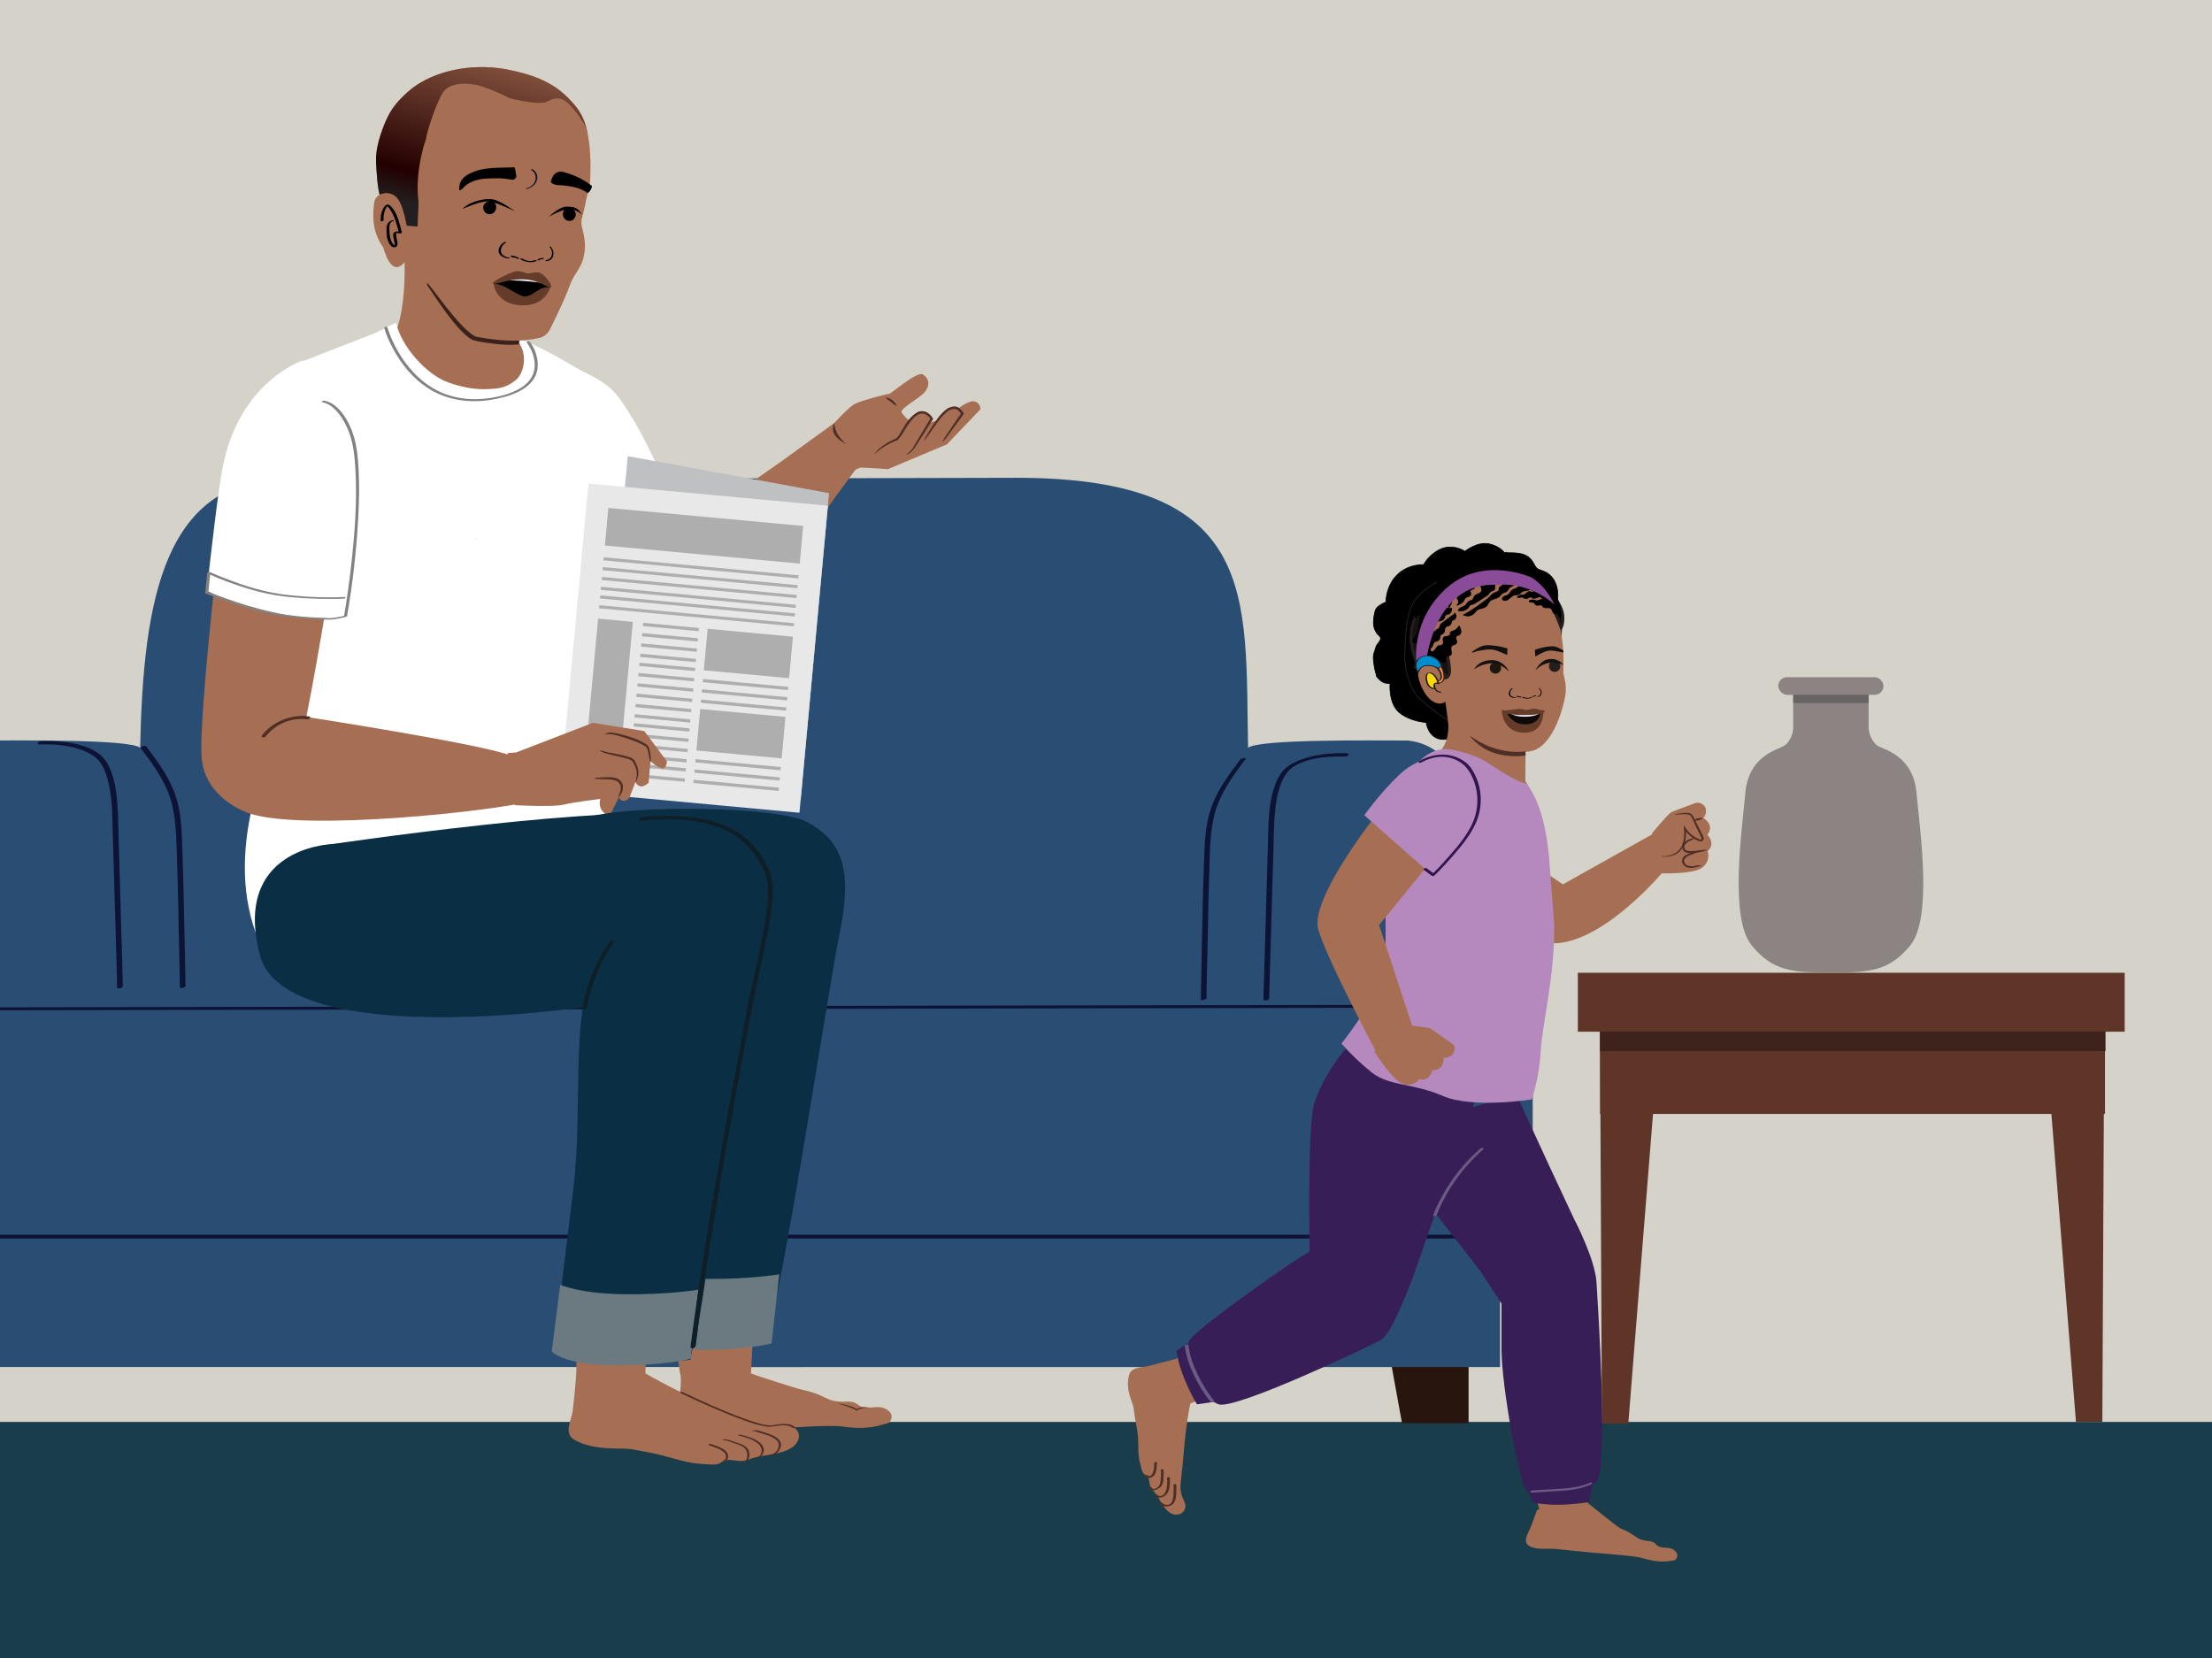 <?xml version="1.0" encoding="UTF-8"?>
<svg xmlns="http://www.w3.org/2000/svg" xmlns:xlink="http://www.w3.org/1999/xlink" viewBox="0 0 1334 1000">
  <rect x="0" y="0" width="1334" height="1000" fill="#333333" stroke="none"/>
  <defs>
    <style>
      .cls-1 {
        fill: #008dce;
      }

      .cls-1, .cls-2, .cls-3, .cls-4, .cls-5, .cls-6, .cls-7, .cls-8, .cls-9, .cls-10, .cls-11, .cls-12, .cls-13, .cls-14, .cls-15, .cls-16, .cls-17, .cls-18, .cls-19, .cls-20, .cls-21, .cls-22, .cls-23, .cls-24, .cls-25, .cls-26, .cls-27, .cls-28, .cls-29, .cls-30, .cls-31, .cls-32, .cls-33, .cls-34, .cls-35, .cls-36, .cls-37, .cls-38, .cls-39, .cls-40, .cls-41, .cls-42, .cls-43, .cls-44 {
        stroke-width: 0px;
      }

      .cls-2 {
        fill: #010101;
      }

      .cls-3 {
        fill: #0d1335;
      }

      .cls-4 {
        fill: #f68e46;
      }

      .cls-5 {
        fill: #4163ae;
      }

      .cls-6 {
        fill: #374f51;
      }

      .cls-7 {
        fill: #1a3d4c;
      }

      .cls-8 {
        fill: url(#linear-gradient);
      }

      .cls-9 {
        fill: #825639;
      }

      .cls-10 {
        fill: #f9da03;
      }

      .cls-11 {
        fill: #d4d2c9;
      }

      .cls-12 {
        fill: #32154c;
      }

      .cls-13 {
        fill: #4f2e25;
      }

      .cls-14 {
        fill: #8a4c98;
      }

      .cls-15 {
        fill: #5e3527;
      }

      .cls-16 {
        fill: #131429;
      }

      .cls-17 {
        fill: #151210;
      }

      .cls-18 {
        fill: #0f0a09;
      }

      .cls-19, .cls-45, .cls-46 {
        fill: #000;
      }

      .cls-20 {
        fill: #381e56;
      }

      .cls-21 {
        fill: #653c29;
      }

      .cls-22 {
        fill: #1d170f;
      }

      .cls-23 {
        fill: #848280;
      }

      .cls-24 {
        fill: #231f20;
      }

      .cls-25 {
        fill: #13110f;
      }

      .cls-26 {
        fill: #513835;
      }

      .cls-27 {
        fill: #0a2f44;
      }

      .cls-28 {
        fill: #2a4e73;
      }

      .cls-29 {
        fill: #8c8483;
      }

      .cls-45 {
        stroke: #231f20;
        stroke-width: .55px;
      }

      .cls-45, .cls-46 {
        stroke-miterlimit: 10;
      }

      .cls-30 {
        fill: #6a7a80;
      }

      .cls-31 {
        fill: #e8e8e8;
      }

      .cls-32 {
        fill: #3a221a;
      }

      .cls-33 {
        fill: #28160e;
      }

      .cls-34 {
        fill: #6b5a84;
      }

      .cls-35 {
        fill: #b589be;
      }

      .cls-36 {
        fill: #bfc0c1;
      }

      .cls-37 {
        fill: #0f1f28;
      }

      .cls-38 {
        fill: #fff;
      }

      .cls-39 {
        fill: #666362;
      }

      .cls-40 {
        fill: #a66e53;
      }

      .cls-41 {
        fill: #745245;
      }

      .cls-42 {
        fill: #3d231c;
      }

      .cls-43 {
        fill: #afaeaf;
      }

      .cls-46 {
        stroke: #000;
        stroke-width: .44px;
      }

      .cls-44 {
        fill: #f1eef7;
      }
    </style>
    <linearGradient id="linear-gradient" x1="209.32" y1="-55.25" x2="233.14" y2="-182.57" gradientTransform="translate(63.98 174.1) rotate(4.54)" gradientUnits="userSpaceOnUse">
      <stop offset=".03" stop-color="#231f20"/>
      <stop offset=".18" stop-color="#230000"/>
      <stop offset="1" stop-color="#a66f54"/>
    </linearGradient>
  </defs>
  <g id="Layer_1" data-name="Layer 1">
    <polyline class="cls-11" points="1343.29 1028.65 1343.29 -24.25 -51.98 -24.25 -51.98 1028.65"/>
    <path class="cls-38" d="M344.2,366.93c5.49-.44,10.97-1.06,16.44-1.83.45-.59,3.02,3.52,3.99,3.52,9.18-.03,19.63-.06,28.32-2.74.16-36.86-2.85-85.53-7.37-103.27-7.47-29.39-62.15-54.03-65.86-55.53,0,0,8.52,108.62,21.89,149.75.91,2.8,1.77,6.21,2.59,10.1Z"/>
    <path class="cls-38" d="M238.87,196.46l-2.09,1.38c-14.49,6.39-62.96,27.49-72.94,39.81-14.98,18.4,46.7,72.16,48.85,87.43,1.09,7.41,7.75,62.41,1.33,105.29-4.21,28.52-6.7,57.26-7.46,86.07l46.3,5.83c22.62,2.85,45.53,2.5,68.03-1.02l54.75-9.25c-1.44-29.52,2.25-54.04,1.14-94.22l-3.41-125.71-10.41-56.06s-12.31-10.44-13.67-13.26l-37.37-19.57s13.31,30.72-9.63,34.1c-23.69,3.48-35.87-1.76-53.79-15.42,0,0-7.74-17.18-9.64-25.4Z"/>
    <path class="cls-40" d="M243.18,142.24s3.74,36.99-4.38,57.75c-1.3,3.33-18.94,11.17-18.94,11.17l4.59,5.65c3.97,4.88,73.13,55.62,78.84,58.27,28.4,13.18,7.89-28.49,21.93-45.68l-6.77-12.29-5.45-10.57c-.71-4.16,5.58-34.24,5.58-34.24"/>
    <path class="cls-9" d="M240.53,157.04c0,.08,0,.14,0,.22-.02-.09-.03-.17,0-.22Z"/>
    <path class="cls-40" d="M289.96,204.05l24.91.53,12.59-2.09c1.26.1,7.49-12.33,8.45-13.89,2.96-4.86,6.13-12.1,8.09-17.45,2.1-5.74,6.79-9.71,8.09-16.69.95-5.11,1.19-8.71-1.08-17.27-.58-2.17-.47-4.3.19-6.56,1.41-4.76,2.14-10.38,3.88-16.76.14-.5.88-2.92.71-3.49,0,0,1.89-22.85-3.34-36.96-3.76-10.15-9.52-14.64-16.5-16.89-6.99-2.25-27.99-2.22-27.99-2.22l-28.67-5.87-25.3,10.69-14.26,29.11-.27,34.76,1.85,31.18"/>
    <path class="cls-32" d="M303.09,196.85c-.21.12-13.2-2.34-13.45-2.38l-6.56-3.6s-.03-.03-.04-.03c-.63.2-1.35.2-2.15-.13-4.14-1.71-7.69-4.29-11.07-7.19-3.04-2.61-6.27-10.17-9.81-12.09-1.68-.91-1.04-1.4-2.43-2.6.11.39-.11,2.69,0,3.08,6.1,8.95,17.99,27.76,27.09,32.98.67.22,2.77.95,8.45,1.78,7.45,1.09,12.42,1.61,19.8,1.06.46-5.27,1.33-11.38,1.71-16.66-2.69-.21-3.71,1.47-11.55,5.79Z"/>
    <path class="cls-2" d="M297.54,121.71c-1.52-.95-3.44-.38-4.55.46-.26.2-.97.76-1.36,1.79-.5,1.3-.08,2.86.69,3.84,1.02,1.32,2.87,1.67,4.36,1.12,2.01-.76,2.83-3.04,2.48-4.78-.07-.32-.38-1.66-1.61-2.43"/>
    <path class="cls-2" d="M341.7,125.47c1.65-.7,3.46.16,4.42,1.16.23.23.84.9,1.06,1.97.29,1.37-.36,2.84-1.27,3.69-1.21,1.14-3.1,1.21-4.48.43-1.87-1.06-2.32-3.44-1.71-5.1.11-.3.63-1.58,1.97-2.15"/>
    <path class="cls-2" d="M331,130.7s6.19-5.95,10.39-6.06c6.13-.15,7.57,1.51,9.47,4.81,0,0-3.72-3.58-8.04-3.34-4.13.23-11.82,4.59-11.82,4.59Z"/>
    <path class="cls-2" d="M310.59,127.44s-9.11-6.79-13.8-7.28c-6.84-.71-15.33,2.7-17.8,5.81,0,0,11.24-5.11,16.05-4.48,4.6.6,15.55,5.95,15.55,5.95Z"/>
    <path class="cls-2" d="M309.86,100.88c.96.26.76,1,1.06,2.61.09.52.25,1.31.42,2.14.32,1.55-.99,2.97-2.56,2.76-2.82-.38-5.35-.86-7.24-.84-5.12.05-10.43-.26-15.31,1.46-2.33.82-4.32,1.83-6.1,3.45-.56.51-1.95,2.52-2.98,2.26-.42-.11-.16-2.2-.13-2.42.56-4.24,3.63-6.53,7.6-8.25,8.08-3.51,16.44-2.66,25.23-3.17"/>
    <path class="cls-2" d="M356.83,112.01s-2.15-1.51-2.16-1.53c-4.63-3.3-9.72-5.38-15.1-6.81-2.73-.73-5.55.81-6.51,3.46,0,.02-.01.03-.02.05-.19.53-1.06,2.02-.89,2.57.03.11.11.19.19.27.86.85,2.03,1.32,3.22,1.53,1.47.26,2.96.07,4.43.28,4.23.58,8.7,1.14,12.39,3.32.29.17,1.86,1.14,2.13,1.32,2.03-1.67,2.75-3.92,2.32-4.46Z"/>
    <g>
      <path class="cls-2" d="M322.22,156.98c-2.09.92-5.13.43-7.05-1.01-.43-.32-1.94-.16-1.34.29,2.54,1.9,6.92,2.4,9.61,1.21.27-.12.24-.32-.08-.46-.33-.14-.86-.16-1.14-.03"/>
      <path class="cls-2" d="M313.01,155.6c-1.3-.76-2.78-1.22-4.28-1.46-.22-.03-.51.03-.69.17-.14.11-.18.26-.02.37.66.46,1.54.7,2.35.75.26.02.6-.02.76-.24.15-.2-.09-.35-.29-.37-.67-.04-1.35-.23-1.9-.61-.24.18-.47.36-.7.53,1.34.21,2.67.64,3.83,1.31.23.14.58.09.81-.03.17-.09.36-.3.13-.44"/>
      <path class="cls-2" d="M307,155.33c-1.76-.18-3.78-1.13-4.54-2.56-1.15-2.15.32-5.24,2.62-6.38.25-.12.14-.32-.1-.39-.31-.09-.7,0-.96.13-2.01.99-3.46,3.5-3.32,5.44.13,1.82,1.72,3.21,3.79,3.89.62.2,1.28.36,1.94.43.27.03.75-.02.9-.22.15-.21-.09-.32-.34-.35"/>
      <path class="cls-2" d="M325.53,156.31c-.08-.22.11-.34.25-.32.48.05.97-.05,1.41-.35.14.21.28.41.42.62-.96.03-1.94.28-2.84.8-.18.1-.42,0-.56-.13-.11-.11-.21-.34-.03-.45"/>
      <path class="cls-2" d="M324.17,156.47c1.01-.58,2.1-.84,3.18-.87.16,0,.35.1.46.25.08.12.09.28-.04.37"/>
      <path class="cls-2" d="M329.18,156.85c1.15.04,2.56-.64,3.23-1.95,1.01-1.99.41-4.48-.92-5.91-.14-.15-.05-.33.11-.37.21-.05.45.09.6.25,1.16,1.24,1.82,3.16,1.49,5.07-.32,1.78-1.51,2.96-2.93,3.37-.42.12-.86.19-1.29.18-.17,0-.48-.11-.55-.33-.07-.22.1-.31.26-.3"/>
    </g>
    <path class="cls-40" d="M352.39,73.82c.58,1.09.91,3.16,1.2,4.19.1.16.05.37.15.53-1.05-3.71-1.79-7.43-4.85-11.85-10.74-15.55-24.68-21.08-42.6-24.68-1.89-.38-3.86-.7-5.82-.94-20.71-2.57-42.19,3.14-54.72,14.52-6.14,5.58-9.99,10.11-13.3,17.86-3.01,7.04-6.02,16.45-5.67,23.88.21,4.41.83,18.76,3.08,22.66,1.44,2.49,4.7,6.45,8.35,15.64l13.68,1c-.16-2.57.75-12.99.43-15.59-2.29-18.74,4.69-37.51,4.69-37.51.26-3.99,7.51-24.33,11.06-28.96,3.2-4.17,9.68-5.29,19.56-3.31,4.25.86,16.8,6.01,19.05,7.73.74.2,3.45.94,6.87,1.63,4.6.92,10.99,1.87,15.43,1.12.59-.19,4.83-3.05,8.68-2.27,4.4.89,9.4,4.45,14.73,14.36Z"/>
    <path class="cls-40" d="M325.38,193.77c-.17-.03-.33-.1-.46-.2-2.53-1.91-2.68-2.91-3.95-3.3-.3-.09-.44-.21-1.36-.39-3.7-.75-5.94-1.27-16.32,4.45-.21.12-13.2-2.34-13.45-2.38l-6.56-3.6c-1.09-.77-25.11-23.63-25.11-23.63-.34-.74-4.61-6.08-4.75-6.78-.08-.04-.15-.09-.23-.13-.03-.01-.09-.05-.16-.08-.01.04-.03.1-.04.13-.06.29-.07.59-.08.89-.02,1.28.94-6.98,1.25-5.73.47,1.91.72,4.44,1.12,6.35.14.68,1.67,10.1,1.87,10.76,2.78,1.97,18.99,26.82,29.14,32.64.67.22,1.35.52,7.03,1.35,10.67,1.55,21.02,2.17,31.76-.25,2.8-.63,5.14-2.46,6.4-4.95,3.6-7.1,11.55-22.88,13.93-33.67-3.31,6.13-10.29,19.27-15.1,28.22-.15.27-4.23.25-4.57.33"/>
    <path class="cls-8" d="M352.35,74.73c.05.08.17.43.34,1.02.96,1.53.81,2.71,1.62,4.32-1.09-4.28-2.05-8.5-5.42-13.38-10.74-15.55-24.68-21.08-42.6-24.68-1.89-.38-3.86-.7-5.82-.94-20.71-2.57-42.19,3.14-54.72,14.52-6.14,5.58-9.99,10.11-13.3,17.86-3.01,7.04-6.02,16.45-5.67,23.88.21,4.41.83,18.76,3.08,22.66,1.44,2.49,4.7,6.45,8.35,15.64l13.68,1c-.16-2.57.75-12.99.43-15.59-2.29-18.74,4.69-37.51,4.69-37.51.26-3.99,6.92-23.65,10.47-28.27,3.2-4.17,10.26-5.98,20.14-3.99,4.25.86,16.8,6.01,19.05,7.73.74.2,3.45.94,6.87,1.63,4.6.92,10.99,1.87,15.43,1.12.59-.19,4.83-3.05,8.68-2.27,4.4.89,9.8,7.36,14.69,15.27Z"/>
    <path class="cls-40" d="M244.17,157.88c-8.39,10.62-12.95-8.48-12.95-8.48-7.14-9.95-6.41-19.95-5.63-26.77.78-6.82,8.3-6.17,8.3-6.17,6.34,1.16,8.95,4.79,12.73,26.73"/>
    <path class="cls-2" d="M236.73,132.8c-2.44.56-3.51,2.48-3.66,4.86-.05.75.05,1.47.08,2.22.08,1.72.1,3.28.68,4.93.66,1.87,2.23,5.15,4.74,4.2,1.89-.72,1.02-3.23.73-4.7-.24-1.24-.49-2.43-.35-3.69,0-.06.07-.14.07-.2-.04-.54.3.25-.08-.14.32.32-.73-.37.03.13.06.04.2.04.27.05.52.1,1.05.2,1.57.3.27.05,1.69-.07,1.55-.59-1.38-5.15-2.57-11.21-6.21-15.36-1.26-1.44-2.7-2.18-4.12-.42-2.02,2.48-2.57,5.8-2.45,8.92.01.37,1.73.08,1.71-.46-.09-2.41.22-4.85,1.32-7.01.3-.58.64-1.13,1.06-1.63.1-.12.59-.6.44-.48-.45.1-.91.2-1.36.3,1.1.22,2.21,1.83,2.81,2.76,2.7,4.15,3.82,9.13,5.09,13.84.52-.2,1.03-.39,1.55-.59-1.37-.26-3.24-.95-4.46.09s-.33,3.66-.07,4.97c.17.88.44,1.87.35,2.78-.01.13-.14.42-.12.53,0,.03-.09.14-.08.15l.3-.09c.35-.04.4-.09.15-.14-.19-.34-.9-.7-1.17-1.04-1.88-2.36-2.1-5.16-2.26-8.03-.1-1.83-.29-5.29,2.06-5.83,1.01-.23.85-.87-.17-.63h0Z"/>
    <path class="cls-16" d="M317.84,114c2.67-.76,5.29-2.65,6.04-5.45.66-2.48-.44-5.4-2.84-6.48-.28-.13-1.19.29-.8.47,2.17.97,3.18,3.59,2.71,5.85-.54,2.57-2.8,4.45-5.24,5.14-.14.04-.49.17-.44.37s.44.14.56.1h0Z"/>
    <path class="cls-2" d="M318.22,166.94c-5.53-.34-17.96,2.26-20.55,4.24,0,0,5.79,7.65,18.62,8.44,12.83.8,15.5-6.32,15.5-6.32,0,0-6.52-5.92-13.57-6.36Z"/>
    <path class="cls-38" d="M303.04,169.14s6.62-.12,11.87.21c5.25.33,11.8,1.26,11.8,1.26,0,0,1.09-3.85-8.44-4.44-9.52-.59-15.24,2.97-15.24,2.97Z"/>
    <path class="cls-21" d="M316.32,178.87c-5.96-1.22-11.61-7.68-18.65-7.68,0,0,1.12,11.98,16.21,12.92,15.09.94,17.91-10.8,17.91-10.8-6.98-.87-9.41,5.09-15.47,5.56Z"/>
    <path class="cls-21" d="M324.97,164.37c-3.15-.43-5.24.64-6.62.56s-3.31-1.41-6.5-1.37c-2.98.03-15.99,6.48-14.64,7.5,1.35,1.02,9.72-3.11,19.26-2.52,9.54.59,14.32,5.55,15.79,4.7,1.46-.85-4.33-8.46-7.29-8.86Z"/>
  </g>
  <g id="Layer_5" data-name="Layer 5">
    <rect class="cls-7" x="-12.82" y="857.59" width="1355.11" height="171.06"/>
    <polygon class="cls-33" points="885.67 793.11 833.67 793.11 845.52 858.35 885.67 858.35 885.67 793.11"/>
    <path class="cls-28" d="M898.42,608.97l-.98-.37-1.74-69.07c-2.57-52.13-16.67-89.96-46.66-92.9-20.42,0-89.48-.95-96.35,4.34-1.91-90.56,7.94-162.81-140-162.81l-163.07.39c-1.74,39.98-6.49,79.81-12.37,119.39-7.38,49.64,7.08,98.97-.49,148.58-3.8,24.93,29.02,50.04,25.8,75.06-3.28,25.48-6.59,50.96-9.82,76.45-4.9,38.76-9.6,77.58-13.64,116.46h465.53v-80.79c11.59-3.79,19.65-16.32,19.71-30.65v-57.62c-.03-22.08-9.39-36.49-25.93-46.44Z"/>
    <path class="cls-28" d="M483.72,824.47c.46-11.35.89-22.7,1.24-34.05.8-26.12,47.04-52.23,47.04-78.37l-6.06-422.91-350.89-.99c-75.98.01-88.62,72.25-90.53,162.81-6.88-5.29-75.94-4.34-96.35-4.34-29.99,2.94-44.09,40.77-46.66,92.9l-1.74,69.07-.98.37c-16.54,9.94-25.89,24.36-25.93,46.44v57.62c.06,14.33,8.12,26.86,19.71,30.65v80.79H483.72Z"/>
    <path class="cls-3" d="M-100.05,746.97h26.92c24.2,0,48.4,0,72.61,0h777.32c27.42,0,54.84,0,82.26,0,12.96,0,25.92,0,38.88,0,.57,0,1.13,0,1.7,0,1.54,0,3.53-2.33,1.23-2.33H-58.25c-12.96,0-25.92,0-38.88,0-.57,0-1.13,0-1.7,0-1.54,0-3.53,2.33-1.23,2.33h0Z"/>
    <path class="cls-3" d="M-95.08,609.49c8.79-.02,17.57-.03,26.36-.05,23.7-.04,47.4-.08,71.1-.13,35.27-.06,70.55-.12,105.82-.19,42.74-.08,85.48-.15,128.22-.23,47.13-.08,94.26-.17,141.4-.25,47.25-.08,94.51-.17,141.76-.25,44.36-.08,88.72-.16,133.08-.24,37.24-.07,74.47-.13,111.71-.2l80.88-.14c12.69-.02,25.38.05,38.07-.07.55,0,1.11,0,1.66,0,1.19,0,3.67-1.8,1.37-1.79-8.79.02-17.57.03-26.36.05-23.7.04-47.4.08-71.1.13-35.27.06-70.55.12-105.82.19-42.74.08-85.48.15-128.22.23-47.13.08-94.26.17-141.4.25-47.25.08-94.51.17-141.76.25-44.36.08-88.72.16-133.08.24-37.24.07-74.47.13-111.71.2l-80.88.14c-12.69.02-25.38-.05-38.07.07-.55,0-1.11,0-1.66,0-1.19,0-3.67,1.8-1.37,1.79h0Z"/>
    <path class="cls-3" d="M812.31,454.3c-9.06-.31-18.46.54-27.05,3.57-3.84,1.35-7.65,3.24-10.62,6.08-3.43,3.28-5.32,8.01-6.67,12.47-3.24,10.72-3.02,22.18-3.34,33.29-.32,10.94-.63,21.88-.95,32.83l-1.11,38.44c-.21,7.1-.47,14.21-.62,21.32,0,.11,0,.22,0,.32-.04,1.46,3.39.78,3.43-.41.16-5.7.33-11.4.49-17.1.35-12.26.71-24.53,1.06-36.79.33-11.6.67-23.21,1-34.81.24-8.23.28-16.53,1.08-24.72.55-5.57,1.55-11.15,3.62-16.37,1.63-4.09,3.75-7.58,7.49-10,7.11-4.6,16.41-5.8,24.69-6.11,2.05-.08,4.11-.07,6.16,0,.74.03,1.87-.25,2.26-.95s-.33-1.04-.94-1.06h0Z"/>
    <path class="cls-3" d="M748,458.04c-6.81,9.04-13.79,18.31-17.56,29.1-3.72,10.65-3.97,22.13-4.37,33.29-.65,18.14-.98,36.29-1.34,54.43-.19,9.34-.36,18.68-.57,28.02-.01.64,3.4.16,3.42-.92.4-17.63.7-35.26,1.1-52.89.2-8.75.41-17.51.7-26.26.35-10.54.42-21.31,3.05-31.58,3.23-12.6,10.99-23.14,18.69-33.37.45-.6-.4-.68-.84-.66-.65.02-1.85.27-2.28.84h0Z"/>
    <path class="cls-3" d="M23.76,449c8.74-.3,18,.42,26.23,3.59,3.58,1.38,7.09,3.28,9.61,6.23,3.3,3.86,4.95,9.36,6.04,14.22,2.24,9.97,2.1,20.35,2.4,30.53.32,10.96.63,21.92.95,32.89.37,12.66.73,25.32,1.1,37.98l.4,13.87c.07,2.27-.09,4.68.2,6.94.01.1,0,.21,0,.31.03,1.14,3.46.45,3.42-.92-.17-5.86-.34-11.72-.51-17.59l-1.08-37.55c-.33-11.54-.67-23.09-1-34.63-.26-9.08-.23-18.28-1.48-27.29-.78-5.6-2.17-11.16-4.77-16.21-1.87-3.64-4.51-6.33-8.06-8.37-7.66-4.4-17.12-5.69-25.81-6.02-2.11-.08-4.22-.08-6.33,0-.75.03-1.85.22-2.26.95-.37.67.32,1.09.94,1.06h0Z"/>
    <path class="cls-3" d="M84.89,451.23c6.81,9.05,13.77,18.34,17.47,29.18,3.62,10.61,3.83,22.02,4.23,33.12.64,18.06.97,36.13,1.33,54.2.19,9.28.36,18.56.57,27.83.02.69,3.45.14,3.42-.92-.4-17.75-.7-35.51-1.11-53.26-.2-8.78-.41-17.56-.71-26.33-.36-10.68-.44-21.61-3.23-31.99-3.34-12.45-11.12-22.89-18.76-33.03-.53-.7-3.81.42-3.22,1.21h0Z"/>
    <rect class="cls-15" x="964.97" y="617.78" width="304.49" height="54.05"/>
    <rect class="cls-15" x="951.56" y="586.7" width="329.79" height="35.54"/>
    <polygon class="cls-15" points="1000.85 622.11 981.98 858.65 966.08 858.65 964.93 622.11 1000.85 622.11"/>
    <polygon class="cls-15" points="1233.09 621.03 1251.96 857.57 1267.86 857.57 1269.01 621.03 1233.09 621.03"/>
    <path class="cls-38" d="M380.84,271.92l-7.44-31.87s-13.54-13.78-27.15-18.15c-8.1-2.6-28.27-13.85-33.09-15.36,5.34,9.03,2.26,19.23-2.15,22.72-6.16,4.88-10.47,5.24-18.32,5.45-7.53.2-15.13-1.51-22.21-4-13.23-4.67-28.54-21.71-31.62-36.13l-12.27,6.15s-41.96,16.28-48.4,18.9c-6.44,2.62,7.65,171.12,7.65,171.12l-21.09,56.45c-1.48,6.84-31.38,66.62-8.51,120.53,0,0,143.13-43.95,158.12-44.17,17.42-.25,45.21-.38,49.62-8.69,4.41-8.31,16.84-242.93,16.84-242.93Z"/>
    <path class="cls-38" d="M401.09,433.24c17.3,9.51,25.95-44.58,39.34-59.08-4.59-4.62-11.12-20.19-13.86-25.93-5.55-11.64-10.86-23.41-16.13-35.18-6.61-14.77-12.71-29.78-19.96-44.25-3.65-7.29-7.6-14.43-12.02-21.29-3.78-5.86-7.47-11.56-13.21-15.65-5.79-4.12-12.38-7.41-19-9.96l-33.09,65.03s19.45,46.41,35.9,56.91c.54.34,6.99,15.6,9.16,19.87.47.92-6.57,2.51-6.46,3.54.9,7.91,10.78,44.8,49.32,65.98Z"/>
    <path class="cls-40" d="M503.13,255.13l-31.63,22.94s-58.35,40.95-70.57,48.81c.84,2.89,11.67,10.74,12.57,13.61,5.11,16.36-9.93,62.17-9.93,62.17,49.52,12.33,75.91-64.97,82.75-77.09,7.43-13.16,33.16-47.02,33.16-47.02l-16.35-23.44Z"/>
    <path class="cls-26" d="M504.32,522.85s-.09.03-.14.04c0-.12,0-.23,0-.35.05.1.09.21.14.31Z"/>
    <path class="cls-27" d="M421.1,594.18c.64-3.91,1.5-7.79,2.5-11.62,2.27-8.65,5.37-17.07,9.03-25.23,3.77-8.38,8.18-16.48,13.23-24.16,3.43-5.22,7.17-10.26,11.23-15.01-81.21-17.57-258.21-8.91-258.21-8.91,0,0-59.15,2.55-42.07,67.09,15.21,57.49,200.62,35.59,263.39,18.1.3-.08.59-.17.89-.26Z"/>
    <path class="cls-5" d="M340.87,703.96s-.04,0-.07-.04c-.09-.15-.07-.12.07.04Z"/>
    <path class="cls-27" d="M438.44,532.92s5.59-31.91-22.06-39.75c-37.67-10.69-222.42,16.82-222.42,16.82l244.49,22.94"/>
    <path class="cls-26" d="M286.9,324.68c.05,0,.1,0,.16.02.03.2.12.4-.05.58-.04-.2-.07-.4-.11-.6Z"/>
    <path class="cls-26" d="M297.04,381.23s-.09.05-.14.07c-.02-.13-.05-.25-.07-.38.07.1.14.21.21.31Z"/>
    <path class="cls-41" d="M333,316.63c-.07,0-.14-.01-.21-.02.07-.04.13-.08.2-.11.03.04.03.08.01.13Z"/>
    <path class="cls-41" d="M303.4,321.78c.06-.05.13-.1.19-.14.02.03.04.07.07.1-.09.01-.17.03-.26.04Z"/>
    <path class="cls-41" d="M332.36,316.69c-.09.02-.18.03-.28.05.08-.1.17-.12.28-.05Z"/>
    <path class="cls-40" d="M191.28,250.23s14.92,1.92,13.5,45.29c-1.45,44.07-20.02,136.88-20.02,136.88,0,0,102.66,15.85,122.21,22.93l8.26,29.04c-35.24,6.89-144.6,17.42-168.86,4.53,0,0-22.29-8.56-24.67-30.84-2.62-24.6,14.28-164.46,14.28-164.46"/>
    <path class="cls-6" d="M374.29,411.1c1-13.7,1.65-27.44,2.31-41.16.78-16.27,1.49-32.54,2.07-48.81.24-6.82.47-13.63.59-20.45,0-.31-1.27-.1-1.28.34-.24,13.63-.81,27.25-1.38,40.87-.68,16.43-1.45,32.85-2.35,49.26-.37,6.71-.75,13.43-1.24,20.14-.03.44,1.25.18,1.27-.19h0Z"/>
    <path class="cls-13" d="M186.19,432.05c-10.54-1.36-21.66,3.1-28.21,11.49-1.04,1.33,1.57,1.5,2.25.64,5.89-7.55,15.45-11.58,24.96-10.35,1.21.16,2.85-1.54,1-1.78h0Z"/>
    <path class="cls-6" d="M434.99,363.96c-5.13.4-9.23,4.35-12.11,8.3-2.91,3.99-5.46,8.85-6.2,13.78-.07.46,1.22.23,1.28-.18.68-4.52,2.9-8.94,5.45-12.68s6.44-8.19,11.39-8.57c.61-.05,1.08-.72.19-.65h0Z"/>
    <g>
      <polygon class="cls-36" points="482.86 482.59 361.46 460.28 378.59 275.1 499.99 297.42 482.86 482.59"/>
      <rect class="cls-43" x="366.31" y="304.15" width="117.99" height="22.78" transform="translate(30.88 -37.84) rotate(5.29)"/>
      <rect class="cls-43" x="364.52" y="333.96" width="117.99" height="1.86" transform="translate(32.65 -37.59) rotate(5.29)"/>
      <rect class="cls-43" x="363.97" y="339.89" width="117.99" height="1.86" transform="translate(33.19 -37.51) rotate(5.29)"/>
      <rect class="cls-43" x="363.43" y="345.82" width="117.99" height="1.86" transform="translate(33.74 -37.44) rotate(5.29)"/>
      <rect class="cls-43" x="362.88" y="351.75" width="117.99" height="1.86" transform="translate(34.28 -37.36) rotate(5.29)"/>
      <rect class="cls-43" x="362.4" y="356.93" width="117.99" height="1.86" transform="translate(34.76 -37.3) rotate(5.29)"/>
      <rect class="cls-43" x="361.85" y="362.86" width="117.99" height="1.86" transform="translate(35.3 -37.22) rotate(5.29)"/>
      <rect class="cls-43" x="388.47" y="369.6" width="33.74" height="1.95" transform="translate(35.86 -35.76) rotate(5.29)"/>
      <rect class="cls-43" x="387.9" y="375.81" width="33.74" height="1.95" transform="translate(36.43 -35.68) rotate(5.29)"/>
      <rect class="cls-43" x="387.32" y="382.02" width="33.74" height="1.95" transform="translate(37 -35.6) rotate(5.29)"/>
      <rect class="cls-43" x="424.5" y="404.29" width="51.64" height="1.95" transform="translate(39.25 -39.76) rotate(5.29)"/>
      <rect class="cls-43" x="423.93" y="410.5" width="51.64" height="1.95" transform="translate(39.82 -39.68) rotate(5.29)"/>
      <rect class="cls-43" x="423.35" y="416.71" width="51.64" height="1.95" transform="translate(40.39 -39.6) rotate(5.29)"/>
      <rect class="cls-43" x="386.75" y="388.23" width="33.74" height="1.95" transform="translate(37.57 -35.53) rotate(5.29)"/>
      <rect class="cls-43" x="386.25" y="393.66" width="33.74" height="1.95" transform="translate(38.07 -35.46) rotate(5.29)"/>
      <rect class="cls-43" x="385.67" y="399.87" width="33.74" height="1.95" transform="translate(38.64 -35.38) rotate(5.29)"/>
      <rect class="cls-43" x="385.1" y="406.08" width="33.74" height="1.95" transform="translate(39.21 -35.3) rotate(5.29)"/>
      <rect class="cls-43" x="384.52" y="412.29" width="33.74" height="1.95" transform="translate(39.78 -35.22) rotate(5.29)"/>
      <rect class="cls-43" x="383.95" y="418.51" width="33.74" height="1.95" transform="translate(40.35 -35.14) rotate(5.29)"/>
      <rect class="cls-43" x="383.37" y="424.72" width="33.74" height="1.95" transform="translate(40.92 -35.06) rotate(5.29)"/>
      <rect class="cls-43" x="382.87" y="430.14" width="33.74" height="1.95" transform="translate(41.41 -34.99) rotate(5.29)"/>
      <rect class="cls-43" x="382.3" y="436.36" width="33.74" height="1.95" transform="translate(41.98 -34.91) rotate(5.29)"/>
      <rect class="cls-43" x="381.72" y="442.57" width="33.74" height="1.95" transform="translate(42.55 -34.83) rotate(5.29)"/>
      <rect class="cls-43" x="381.15" y="448.78" width="33.74" height="1.95" transform="translate(43.12 -34.75) rotate(5.29)"/>
      <rect class="cls-43" x="380.64" y="454.21" width="33.74" height="1.95" transform="translate(43.62 -34.68) rotate(5.29)"/>
      <rect class="cls-43" x="380.07" y="460.42" width="33.74" height="1.95" transform="translate(44.19 -34.6) rotate(5.29)"/>
      <rect class="cls-43" x="357.1" y="366.3" width="21.03" height="93.15" transform="translate(39.6 -32.11) rotate(5.29)"/>
      <rect class="cls-43" x="426.23" y="373.97" width="51.64" height="25.14" transform="translate(37.53 -40) rotate(5.29)"/>
      <rect class="cls-43" x="420.03" y="452.67" width="51.64" height="1.95" transform="translate(43.68 -39.14) rotate(5.29)"/>
      <rect class="cls-43" x="419.45" y="458.88" width="51.64" height="1.95" transform="translate(44.25 -39.06) rotate(5.29)"/>
      <rect class="cls-43" x="418.88" y="465.1" width="51.64" height="1.95" transform="translate(44.82 -38.98) rotate(5.29)"/>
      <rect class="cls-43" x="421.76" y="422.35" width="51.64" height="25.14" transform="translate(41.97 -39.38) rotate(5.29)"/>
    </g>
    <g>
      <rect class="cls-31" x="346.02" y="297.89" width="145.01" height="185.97" transform="translate(37.79 -36.89) rotate(5.29)"/>
      <rect class="cls-43" x="365.61" y="311.7" width="117.99" height="22.78" transform="translate(31.57 -37.74) rotate(5.29)"/>
      <rect class="cls-43" x="363.82" y="341.51" width="117.99" height="1.86" transform="translate(33.34 -37.49) rotate(5.29)"/>
      <rect class="cls-43" x="363.27" y="347.44" width="117.99" height="1.86" transform="translate(33.89 -37.42) rotate(5.29)"/>
      <rect class="cls-43" x="362.73" y="353.37" width="117.99" height="1.86" transform="translate(34.43 -37.34) rotate(5.29)"/>
      <rect class="cls-43" x="362.18" y="359.3" width="117.99" height="1.86" transform="translate(34.97 -37.27) rotate(5.29)"/>
      <rect class="cls-43" x="361.7" y="364.48" width="117.99" height="1.86" transform="translate(35.45 -37.2) rotate(5.29)"/>
      <rect class="cls-43" x="361.15" y="370.41" width="117.99" height="1.86" transform="translate(35.99 -37.12) rotate(5.29)"/>
      <rect class="cls-43" x="387.77" y="377.15" width="33.74" height="1.95" transform="translate(36.55 -35.67) rotate(5.29)"/>
      <rect class="cls-43" x="387.2" y="383.36" width="33.74" height="1.95" transform="translate(37.12 -35.59) rotate(5.29)"/>
      <rect class="cls-43" x="386.62" y="389.57" width="33.74" height="1.95" transform="translate(37.69 -35.51) rotate(5.29)"/>
      <rect class="cls-43" x="423.8" y="411.84" width="51.64" height="1.95" transform="translate(39.94 -39.66) rotate(5.29)"/>
      <rect class="cls-43" x="423.23" y="418.06" width="51.64" height="1.95" transform="translate(40.51 -39.58) rotate(5.29)"/>
      <rect class="cls-43" x="422.65" y="424.27" width="51.64" height="1.95" transform="translate(41.08 -39.5) rotate(5.29)"/>
      <rect class="cls-43" x="386.05" y="395.79" width="33.74" height="1.95" transform="translate(38.26 -35.43) rotate(5.29)"/>
      <rect class="cls-43" x="385.55" y="401.21" width="33.74" height="1.95" transform="translate(38.76 -35.36) rotate(5.29)"/>
      <rect class="cls-43" x="384.97" y="407.42" width="33.74" height="1.95" transform="translate(39.33 -35.28) rotate(5.29)"/>
      <rect class="cls-43" x="384.4" y="413.64" width="33.74" height="1.95" transform="translate(39.9 -35.2) rotate(5.29)"/>
      <rect class="cls-43" x="383.82" y="419.85" width="33.74" height="1.95" transform="translate(40.47 -35.12) rotate(5.29)"/>
      <rect class="cls-43" x="383.25" y="426.06" width="33.74" height="1.95" transform="translate(41.04 -35.04) rotate(5.29)"/>
      <rect class="cls-43" x="382.67" y="432.27" width="33.74" height="1.95" transform="translate(41.61 -34.96) rotate(5.29)"/>
      <rect class="cls-43" x="382.17" y="437.7" width="33.74" height="1.95" transform="translate(42.11 -34.89) rotate(5.29)"/>
      <rect class="cls-43" x="381.6" y="443.91" width="33.74" height="1.95" transform="translate(42.68 -34.81) rotate(5.29)"/>
      <rect class="cls-43" x="381.02" y="450.12" width="33.74" height="1.95" transform="translate(43.25 -34.74) rotate(5.29)"/>
      <rect class="cls-43" x="380.45" y="456.33" width="33.74" height="1.95" transform="translate(43.82 -34.66) rotate(5.29)"/>
      <rect class="cls-43" x="379.95" y="461.76" width="33.74" height="1.95" transform="translate(44.31 -34.59) rotate(5.29)"/>
      <rect class="cls-43" x="379.37" y="467.97" width="33.74" height="1.95" transform="translate(44.88 -34.51) rotate(5.29)"/>
      <rect class="cls-43" x="356.4" y="373.86" width="21.03" height="93.15" transform="translate(40.29 -32.01) rotate(5.29)"/>
      <rect class="cls-43" x="425.54" y="381.52" width="51.64" height="25.14" transform="translate(38.22 -39.9) rotate(5.29)"/>
      <rect class="cls-43" x="419.33" y="460.22" width="51.64" height="1.95" transform="translate(44.38 -39.05) rotate(5.29)"/>
      <rect class="cls-43" x="418.75" y="466.44" width="51.64" height="1.95" transform="translate(44.95 -38.97) rotate(5.29)"/>
      <rect class="cls-43" x="418.18" y="472.65" width="51.64" height="1.95" transform="translate(45.52 -38.89) rotate(5.29)"/>
      <rect class="cls-43" x="421.06" y="429.9" width="51.64" height="25.14" transform="translate(42.66 -39.28) rotate(5.29)"/>
    </g>
    <path class="cls-40" d="M306.1,454.17l2.15,17.93,2.34,13.51s22.9,1.27,29.36-.32c6.46-1.59,22.05-3.44,22.05-3.44-.56,1.98-.41,4.09.42,5.97,1.11,2.1,3.02,3.65,5.3,4.29l5.45-11.18c2.51,4.51,6.32.37,6.32.37l3.74-9.7c2.86,5.73,7.92.47,7.92.47l1.16-13.05c1.86,1.87,4.07,3.35,6.5,4.36,3.11.99,3.42-4.16,3.42-4.16l-13.67-18.3-30.98-4.98-46.32,17.88-5.17.36Z"/>
    <path class="cls-13" d="M369.87,441.93c1.99.3,3.96.73,5.89,1.3,2.17.61,4.57,1.27,7.03,2.22,2.33.85,4.57,1.94,6.66,3.28,1.06.61,1.83,1.62,2.14,2.8.23.92.4,1.86.5,2.8.45,1.81.49,3.7.13,5.52-.19,0-.37-1.98-1.08-5.29-.18-.82-.37-1.77-.63-2.64-.29-.89-.91-1.63-1.74-2.06-2.06-1.21-4.23-2.24-6.48-3.07-2.38-.9-4.7-1.59-6.87-2.25-2.17-.66-4.07-1.27-5.68-1.59-1.75-.29-3.54-.29-5.29,0,1.59-1.07,3.55-1.44,5.42-1.03Z"/>
    <path class="cls-13" d="M366.26,453.68c3.12.71,7.53,1.24,12.32,2.64,1.28.28,2.48.84,3.52,1.64.72.95,1.3,2,1.72,3.12.87,1.78,1.28,3.75,1.19,5.74-.22,1.28-.55,2.53-.98,3.75-.26.85-.5,1.32-.5,1.32,0,0-.11-.53,0-1.43.11-.9.53-2.19.53-3.7-.03-1.85-.5-3.66-1.37-5.29-.39-.94-.9-1.83-1.51-2.64-.9-.61-1.9-1.04-2.96-1.27-4.63-1.35-9.07-2.06-12.16-3.04-1.73-.36-3.38-1.06-4.84-2.06,1.71.3,3.39.7,5.05,1.22Z"/>
    <path class="cls-13" d="M373.99,477.43c.44-1.2.5-2.51.19-3.75-.47-1.44-1.62-2.55-3.07-2.99-1.55-.48-3.16-.7-4.78-.66l-4.18-.16c-1.06-.05-2.04-.19-2.64-.19s-.85.18-.95.16.13-.5.87-.69c.93-.16,1.88-.25,2.83-.26l4.18-.13c1.79-.13,3.58.09,5.29.63,1.86.59,3.3,2.08,3.83,3.96.31,1.49.13,3.03-.5,4.41-1.08,2.25-2.11,3.22-2.25,3.22-.21-.11.58-1.4,1.19-3.57Z"/>
    <path class="cls-29" d="M1155.81,478.24c-2.07-22.98-20.2-26.13-23.64-28.58-.75-.55-1.42-1.19-2-1.92-2.14-2.74-3.28-6.13-3.23-9.61v-23.24h-45.52v23.24c.06,3.48-1.07,6.87-3.2,9.61-.58.73-1.26,1.38-2.02,1.92-3.47,2.44-21.59,5.59-23.64,28.58-2.05,22.98-9.74,75.25,3.83,91.93,12.53,15.42,24.77,16.34,45.12,16.36h5.41c20.36,0,32.59-.95,45.12-16.36,13.53-16.68,5.86-68.92,3.76-91.93Z"/>
    <rect class="cls-29" x="1072.44" y="408.4" width="63.44" height="10.68" rx="5.34" ry="5.34"/>
    <path class="cls-38" d="M179.14,371.91c6.8.86,13.61,1.39,20.44,1.71l7.39-25.29s17.19-59.6,6.34-88.88c-10.84-29.28-30.82-42.08-30.82-42.08,0,0-38.65,12.82-48.39,65.44-2.69,14.55-6.6,48.09-9.39,73.61,11.01,5.15,35.76,13.12,54.43,15.5Z"/>
    <path class="cls-40" d="M495.18,273.87c-1.78-2.25-3.04-4.97-2.94-7.89.1-2.71,4.35-4.36,6.1-6.4l4.79-4.46s8.44-9.25,12.15-11.38c3.72-2.13,20.24-6.3,21.06-6.22.82.07,16.92-13.93,20.25-11.69,3.33,2.24,4.62,5.92,1.39,10.24-3.23,4.32-15.64,10.19-14.18,12.79,1.27,1.91,2.89,3.57,4.78,4.86,0,0,3.55-5.05,7.39-5.42,3.84-.37,5.92,4.18,5.92,4.18l-1.02,2.42,4.26-1.34s8.29-9.6,13.01-7.33c2.23-1.88,4.83-3.29,7.63-4.13,2.44-.52,4.85,1.03,5.37,3.48.09.43.12.87.09,1.31l-20.19,21.1-35.52,14.94s-12.97-.89-16.38-.9c-1.06,0-5.42,2.2-10.98,5.22-2.24-1.54-4.41-3.19-6.41-5.03-2.35-2.15-4.55-4.58-6.3-7.27.07-.34,0-.72-.26-1.06Z"/>
    <path class="cls-13" d="M537.35,242.43c-1.65-1.29-3.1-2.19-2.98-2.54.12-.35,1.98.05,3.79,1.48,1.81,1.42,2.67,3.12,2.38,3.31-.29.24-1.55-.95-3.2-2.24Z"/>
    <path class="cls-13" d="M572.14,262.07c2.27-3,5.39-7.26,8.92-12.22l.33-.45-.35-.42c-.68-.92-1.41-1.8-2.2-2.64-1.02-.88-2.35-1.32-3.7-1.22-2.03.23-3.94,1.12-5.41,2.54-1.35,1.17-2.59,2.48-3.69,3.89-2.03,2.71-3.63,5.23-4.99,7.36-2.69,4.32-4.19,7.05-4.01,7.13,1.8-2.05,3.43-4.23,4.89-6.53,1.43-2.01,3.15-4.53,5.18-7.12,1.08-1.31,2.27-2.51,3.56-3.6,1.24-1.19,2.83-1.94,4.53-2.16.96-.09,1.91.21,2.64.84.64.59,1.36,1.64,2.01,2.41l-.02-.87c-3.47,4.99-6.42,9.35-8.49,12.5-1.21,1.61-2.24,3.35-3.08,5.18,1.45-1.4,2.75-2.95,3.87-4.63Z"/>
    <path class="cls-13" d="M530.98,270.89c3.2-2.26,6.67-4.1,10.33-5.48l.13-.06.06-.13c1.05-1.16,2-2.4,2.84-3.72.89-1.44,1.62-2.81,2.59-4.23.96-1.43,2.01-2.81,3.12-4.13,1.06-1.39,2.43-2.51,4-3.28,1.33-.63,2.88-.62,4.19.05,1.27.68,2.34,1.7,3.07,2.94v-.73c-4.04,6.65-7.51,12.44-9.91,16.58-.83,1.66-1.99,3.12-3.41,4.31-.55.4-1.05.85-1.51,1.36.02.15.68-.13,1.77-.89,1.6-1.08,2.92-2.51,3.87-4.18,2.64-4.02,6.27-9.72,10.42-16.35l.18-.38-.21-.36c-.85-1.52-2.13-2.76-3.67-3.57-1.71-.87-3.72-.9-5.46-.09-7.24,4.19-9,11.84-12.87,15.88l.25-.16c-3.73,1.52-7.22,3.58-10.35,6.12-.85.7-1.62,1.49-2.31,2.35-.43.64-.61,1.02-.61,1.02.14.11,1.1-1.22,3.51-2.86Z"/>
    <path class="cls-13" d="M503.13,255.13s-.2,6.88,7.25,12.56c0,0-11.14-4.3-7.25-12.56Z"/>
    <path class="cls-40" d="M389.48,821.17l-.27,7.14c11.54,6.7,30.57,16.24,38.74,19.17,10.53,3.77,12.45,4.76,24.95,9.59,4.89,1.89,6.98,2.63,12.5,3.02,5.53.39,10.79-2.22,14.9,2.16,2.72,2.9,1.56,7.21-1.55,9.86-3.11,2.66-7.69,3.97-12.19,4.81-4.5.84-9.16,1.33-13.41,2.75-1.61.54-3.18,1.22-4.91,1.42-3.93.46-8.28-1.54-11.71,0-.97.44-1.73,1.12-2.7,1.56-1.45.66-3.22.71-4.89.63-12.1-.59-14.38-1.33-25.41-4.38-10.89-3.01-11.24-2.61-22.57-4.85-5.38-1.06-22.65,1.3-34.6-5.71-6.75-3.96-1.65-11.86-.99-17.37,1.5-12.52,2.73-25.4,2.11-31.34,0,0,31.9,3.08,42.03,1.54Z"/>
    <g>
      <path class="cls-13" d="M436.44,881.89c2.46-.61,3.36-3.49,2.14-5.57-1.23-2.1-3.87-3.2-6.03-4.05-1.36-.53-2.76-.98-4.13-1.47-.56-.2-1.5.6-.74.87,2.14.77,4.34,1.42,6.37,2.46,1.63.83,3.74,2.17,3.8,4.23.03,1.11-.49,2.36-1.65,2.64-.26.06-.6.31-.52.62s.51.34.76.27h0Z"/>
      <path class="cls-13" d="M448.03,881.68c1.31-.03,2.71-.48,3.39-1.68.63-1.13.63-2.59.42-3.83-.24-1.42-.82-2.49-1.92-3.44-1.65-1.42-3.78-2.1-5.84-2.71-2.37-.69-4.67-2.01-7.21-1.94-.27,0-.69.06-.91.24-.15.13-.23.25.07.24,1.99-.05,3.88.86,5.72,1.51s3.65,1.05,5.34,1.97c1.26.69,2.56,1.66,3.09,3.04.39,1.01.55,2.15.48,3.24-.07,1.02-.49,2.84-1.79,2.87-.27,0-.69.06-.91.24-.15.13-.22.25.07.24h0Z"/>
      <path class="cls-13" d="M457.32,879.14c2.98-.95,4.19-4.51,2.58-7.15-1.64-2.67-4.93-4.1-7.76-5.1-1.88-.67-3.88-1.29-5.85-1.62-.29-.05-.64.02-.9.16-.09.05-.45.29-.16.34,2.03.34,4.1.99,6.03,1.69,1.82.66,3.64,1.49,5.2,2.65,1.31.98,2.5,2.28,2.82,3.93.34,1.82-.53,4.2-2.41,4.8-.14.04-.5.18-.38.37.11.17.71-.03.83-.07h0Z"/>
      <path class="cls-13" d="M466.04,877.91c3.28-1.28,6.56-5.7,4.11-9.12-.97-1.35-2.52-2.23-3.98-2.94-1.78-.87-3.66-1.52-5.55-2.09-.95-.29-1.91-.53-2.86-.82-1.18-.36-2.39-.84-3.65-.78-.72.04-.99.97-.12.92,1.24-.06,2.54.58,3.72.91.95.26,1.89.53,2.83.83,2.06.65,4.14,1.38,6,2.49,1.58.94,3.07,2.18,3.11,4.15.04,2.6-1.82,4.8-4.16,5.72-.82.32-.09,1,.56.74h0Z"/>
    </g>
    <path class="cls-40" d="M409.98,827.48c1.62,4.89-.19,15.89-1.58,21.39-1.6,6.34,3.65,11.09,11.62,13.71,6.7,2.2,10.12,2.05,17.37,1.67,9.46-.5,19.55-2.08,29.01-2.58,8.11-.43,33.6-2.48,41.58-1.3,12.42,1.84,20.04.21,25.51-1.53,1.51-.48,2.47-.42,3.16-1.43,1.8-2.63,1.54-5.52-2.56-7.7-5.17-2.75-11.29,1.14-16.12-2.11-.86-.58-1.66-1.23-2.65-1.64-1.94-.81-4.26-.6-6.45-.57-10.92.18-10.14-3.96-24.48-7.06-4.21-.91-27.59-8.44-31.5-9.98l1.15-22.18h-46.98l2.92,21.33"/>
    <path class="cls-13" d="M505.38,846.53c3.01.18,5.95,1.02,8.77,2.06,1.03.46,1.93.67,2.78,1.58,0,0-.53-.11-.53-.11,1.19-.73,2.54-1.12,3.89-1.28,1.35-.16,2.72-.08,4.01.24-1.33-.07-2.65.02-3.93.28-1.39.29-2.71.8-3.85,1.59-.3-.45-.73-.7-1.33-.98-3.16-1.4-6.47-2.5-9.82-3.38h0Z"/>
    <path class="cls-13" d="M410.39,840.15c6.98,3.39,14.06,6.58,21.18,9.63,5.66,2.42,11.36,4.76,17.15,6.82,4.51,1.6,9.21,3.27,14,3.82,1.75.2,3.2-.1,4.91-.37,3.3-.52,7.74-1.04,10.55,1.18.39.31,1.54-.25,1-.68-2.37-1.89-5.89-1.86-8.76-1.64-1.77.13-3.93.8-5.5.78-4.39-.06-8.82-1.63-12.93-3.02-11.2-3.77-22.07-8.6-32.8-13.54-2.61-1.2-5.21-2.42-7.8-3.67-.44-.21-1.59.4-1,.68h0Z"/>
    <path class="cls-27" d="M506.9,560.04c-9.26,47.2-29.99,189.3-44.02,246.8,0,0-61.04,12.36-68.16-.58,0,0-78.28-302.84-39.98-313.47,28.23-7.83,115.19-6.23,132.01,2.96,20.19,11.03,27.44,27.11,20.15,64.29Z"/>
    <path class="cls-27" d="M461.04,534.63s-10.1-.31-24.06,2c1.78-5.85,2.02-10.06,2.02-10.06-1.53-1.19-3.15-2.4-4.83-3.63-7.72,2.91-15.14,6.46-22.26,10.43-8.27,4.62-16.15,9.83-23.54,15.54-7.13,5.5-13.81,11.5-19.81,18-1.7,1.84-3.34,3.73-4.91,5.66.25.03.5.07.75.1-22.62,30.22-11.99,88.73-18.62,144.2-4.87,40.69-11.85,96.98-11.85,96.98,8.45,12.21,82.37,6.27,82.37,6.27,15.52-74.82,44.74-285.49,44.74-285.49Z"/>
  </g>
  <g id="Layer_8" data-name="Layer 8">
    <rect class="cls-39" x="1081.45" y="419.08" width="45.52" height="4.9"/>
    <path class="cls-40" d="M1003.47,525.25c-.9.93-34.63,41.48-64.44,43.6-21.54,1.53-83.13-52.65-83.13-52.65l20.28-27.86,66.35,45.05,55.18-30.94,5.77,22.8Z"/>
    <path class="cls-40" d="M1028.41,486.96c.88,2.18.43,4.67-1.17,6.39,0,0,7.16,3.92,2.46,10.04,0,0,5.26,5.31.15,9.88,1.25,3.96-.36,8.26-3.91,10.42-6.2,3.82-25.96,2.99-25.96,2.99l-3.72-24.06s9.65-11.75,11.73-12.77c1.43-.72,9.7-3.76,14.03-5.37,2.45-.91,5.19.15,6.4,2.46Z"/>
    <path class="cls-13" d="M1001.69,516.44c.64.2,1.3.29,1.97.25,1.88.06,3.75-.24,5.52-.88,2.75-1.01,4.99-3.07,6.22-5.72,1.25-3.34,1.71-6.93,1.34-10.48l-1.08.33c1.32,2.06,3.03,3.84,5.03,5.25.96.68,1.99,1.27,3.06,1.75.56.29,1.17.47,1.79.52.89.12,1.72-.46,1.92-1.33.06-.66-.07-1.32-.39-1.91l-.71-1.41-1.38-2.75-2.54-5.05-1.15-2.3c-.36-.79-.93-1.48-1.64-1.98-.7-.35-1.48-.52-2.27-.49-.69.01-1.34.02-1.94.07-1.2.09-2.25.22-3.09.36-.88.09-1.73.32-2.54.68.84.01,1.68-.04,2.51-.17.83-.05,1.85-.13,3.05-.13,1.27-.14,2.55.03,3.74.48,1.06,1.15,1.86,2.52,2.33,4.01l2.38,5.1,1.36,2.71c.44.87,1.04,2.07.98,2.62s-.99.5-1.99-.09c-.97-.43-1.9-.95-2.79-1.53-1.87-1.32-3.48-2.97-4.73-4.88l-1.15-1.78.09,2.13c.38,3.38,0,6.79-1.12,10-1.09,2.46-3.09,4.4-5.58,5.4-1.67.69-3.44,1.09-5.24,1.18-.66-.05-1.31-.05-1.97,0Z"/>
    <path class="cls-13" d="M1027.72,512.72c-1.41-.07-2.83.12-4.17.57-1.48.36-2.94.8-4.37,1.31-.89.29-1.74.66-2.55,1.12-.97.54-1.71,1.41-2.09,2.45-.33,1.12-.1,2.33.62,3.24.6.82,1.44,1.44,2.41,1.75,1.56.42,3.2.4,4.74-.05,1.37-.29,2.71-.69,4.01-1.21-1.4-.16-2.82-.03-4.17.36-1.39.3-2.84.24-4.21-.17-1.55-.43-2.52-1.97-2.26-3.56.84-1.46,2.25-2.5,3.89-2.89,1.55-.63,2.98-1.14,4.2-1.54,1.36-.34,2.68-.8,3.94-1.39Z"/>
    <path class="cls-13" d="M1022.44,505.21c-1.28.19-2.53.54-3.73,1.04-1.42.47-2.65,1.39-3.51,2.62-.51.81-.71,1.78-.57,2.73.15,1.09.86,2.03,1.88,2.45.89.35,1.85.5,2.81.43.85-.01,1.69-.05,2.52-.15,1.4-.11,2.78-.31,4.15-.61,1.29-.16,2.54-.57,3.66-1.22-1.28-.02-2.55.1-3.8.38-1.17.15-2.48.23-4.08.34-1.58.19-3.17.12-4.72-.22-1.18-.64-1.62-2.12-.97-3.3.04-.08.09-.15.14-.22.71-1.06,1.72-1.9,2.9-2.39,1.22-.41,2.35-1.05,3.33-1.88Z"/>
    <path class="cls-13" d="M1021.74,494.72c.15.29,1.26.3,2.59,0,1.33-.3,2.44-.87,2.38-1.2s-1.27-.32-2.6-.02c-1.33.3-2.53.91-2.37,1.22Z"/>
    <path class="cls-40" d="M921.58,703.95c.85,1.25,30.67,53.34,33.62,62.17,2.94,8.83.39,146.61.39,146.61l-27.26-2.12s-16.4-65.18-16.93-85.77,0-41.17,0-41.17l-47.06-63.51,57.24-16.22Z"/>
    <path class="cls-40" d="M851.17,727.02s-15.64,61.77-23.06,69.33c-7.43,7.56-112.41,52.3-112.41,50.6s-4.54-27.21-4.54-27.21c0,0,57.93-44.81,63.3-48.18,5.38-3.37,21.88-11.35,21.88-11.35l6.26-43.27,48.57,10.08Z"/>
    <path class="cls-20" d="M890.65,660.62c0,1.27-39.92,113.06-39.92,113.06l-60.74-7.09s-2.01-87.85,2.69-101.51c5.65-16.43,16.14-30.12,22.39-36.47,3.76-3.78,4.33,4.56,7.11,0l68.48,32.01Z"/>
    <path class="cls-20" d="M914.95,660.23c-.42,1.06,38.46,83.79,38.46,83.79l-60.69,22.57-30.17-38.87,11.28-56.14,41.11-11.35Z"/>
    <path class="cls-40" d="M713.05,818.05c-4.12,2.05-10.64,3.06-19.89,5.69-4.07,1.16-10.76.33-12.21,5.5-2.56,9.15,2.43,16.79,2.77,20.31.72,7.43,2.63,12.83,2.71,20.21.08,7.48.02,9.05,2.08,16.48.28,1.03.69,2.07,1.45,2.75.51.46,1.16.72,1.67,1.18,1.81,1.63,1.27,4.8,2.4,7.03.5.98,1.31,1.73,2.02,2.54,1.89,2.15,3.19,4.81,4.71,7.27,1.53,2.46,3.4,4.84,5.94,5.96,2.53,1.12,5.85.59,7.37-1.86,2.29-3.7-.65-6.12-1.51-9.55-.86-3.42-.75-4.88-.4-8.35.89-8.86,1.2-10.29,1.74-17.67.42-5.73,2.21-22.79,4.63-31.61l16.84-6.72"/>
    <g>
      <path class="cls-13" d="M690.6,890.52c1.23,1.69,3.96.81,5.17-.43,1.24-1.27,1.6-3.19,1.78-4.89.1-.98.14-1.97.21-2.95.06-.83-1.58-.61-1.64.12-.14,1.87-.1,3.85-.75,5.63-.28.77-.71,1.56-1.43,1.98-.26.15-.65.27-1.02.26-.33,0-.63-.15-.84-.44-.43-.59-1.97.04-1.48.71h0Z"/>
      <path class="cls-13" d="M693.02,897.65c.83,2.21,4.11.97,5.53.16.99-.56,1.75-1.24,2.27-2.26.68-1.33.79-2.85.8-4.32,0-1.6.5-3.36-.07-4.91-.18-.49-1.78,0-1.62.43.54,1.45.11,3.08.07,4.58-.04,1.62-.08,3.27-.93,4.7-.67,1.13-3.67,3.24-4.44,1.19-.18-.49-1.78,0-1.62.43h0Z"/>
      <path class="cls-13" d="M696.6,902.25c1.11,1.29,3.14,1.14,4.59.62,1.37-.5,2.45-1.55,3.11-2.83.68-1.32,1.01-2.81,1.15-4.28s.2-3.15,0-4.65c-.07-.57-1.7-.2-1.62.43.16,1.25.13,2.58.04,3.84s-.29,2.53-.72,3.72c-.37,1.03-.96,2.08-1.89,2.7s-2.38.74-3.18-.19c-.38-.44-1.93.14-1.5.65h0Z"/>
      <path class="cls-13" d="M699.42,907.04c2.03,2.05,6.07,2.03,8.06-.09,1.74-1.85,1.86-4.87,1.91-7.26.01-.65,0-1.29,0-1.94,0-.8.16-1.72-.15-2.48-.23-.56-1.82-.07-1.62.43.31.75.14,1.64.15,2.43,0,.61.01,1.22,0,1.83-.03,1.44-.13,2.91-.49,4.32-.3,1.19-.8,2.52-1.99,3.05-1.47.66-3.26.21-4.37-.91-.4-.4-1.93.2-1.5.63h0Z"/>
    </g>
    <path class="cls-40" d="M926.93,910.74c-1.49,3.94-2.13,6.18-3.64,9.93-1.74,4.32-5.61,9.37-.55,12.01,4.26,2.22,10.7,1.08,15.59,1.52,6.39.58,15.34,1.64,21.73,2.22,5.48.5,25.71,1.78,30.93,3.41,8.12,2.53,13.39,2.13,17.24,1.44,1.06-.19,1.69-.05,2.27-.7,1.48-1.69,1.61-3.76-.9-5.71-3.17-2.46-7.68-.31-10.57-3.09-.52-.49-.98-1.03-1.6-1.42-1.21-.77-2.79-.85-4.26-1.04-7.33-.96-6.37-3.8-15.65-7.42-2.72-1.06-22.53-17.83-24.98-19.31"/>
    <rect class="cls-42" x="964.93" y="622.11" width="304.85" height="11.85"/>
    <path class="cls-40" d="M921.71,473.93l-8.81-13.71-10.48,3.19s10.19,9.08,19.3,10.53Z"/>
    <path class="cls-20" d="M950.03,736.81s11.95,22.59,12.8,36.87c.86,14.28,7.24,111.12,0,119.81-7.24,8.69-36.95,9.15-41.61,6.39s-15.7-63.96-15.7-86.05,0-27.61,0-27.61l-21-32.21,65.5-17.2Z"/>
    <path class="cls-20" d="M858.52,751.81s-16.65,51.56-26,56.53c-9.35,4.96-87.24,41.82-97.52,38.66-10.28-3.16-21.65-31.6-17.67-38.66,3.98-7.05,68.07-52.26,72.65-53.4s13.73-60.65,13.73-60.65l54.81,57.53Z"/>
    <path class="cls-20" d="M961.22,892.9l-2.89,13s-19.63,3.63-34.5.1l-2.61-11.16,39.99-1.94Z"/>
    <path class="cls-20" d="M735.01,845.06l-13.18,1.9s-10.34-17.08-12.3-32.24l9.52-6.39,15.96,36.72Z"/>
    <path class="cls-34" d="M958.8,894.26c-5.41,2.33-10.98,3.2-16.82,3.56-5.97.37-11.95.73-17.93,1.09-1.12.07-1.76,1.4-.27,1.31,6.3-.38,12.6-.74,18.9-1.15,5.89-.39,11.56-1.47,17-3.81,1.38-.59.13-1.44-.89-1h0Z"/>
    <path class="cls-34" d="M732.12,844.69c-3.99-4.87-7.24-10.32-9.98-15.98-2.68-5.54-4.73-11.4-5.42-17.54-.08-.68-2.25-.21-2.17.58.71,6.29,2.85,12.28,5.62,17.94,2.74,5.6,5.98,11,9.93,15.83.45.55,2.53-.2,2.01-.83h0Z"/>
    <path class="cls-46" d="M868.84,358.83s61.12,6.36,69.75,7.6c1.79-7.18,1.35-15.8-4.95-20.46-1.83-1.36-3.79-1.72-5.8-2.62-1.76-.79-2.5-2.91-3.46-4.46-3.43-5.5-9.27-5.5-15.07-5.49-.37,0-.65-.13-.88-.3-.68.23-1.08.4-1.08.4,0,0-2.53-4.08-9.54-5.51-7.01-1.43-14.32,4.52-14.32,4.52,0,0-7.63-5.15-15.63-.91-6.74,3.58-9.21,8.9-9.21,8.9-14.84.18-22.4,10.96-22.86,22.63-2.18.86-4.59,2.16-5.87,4.01-.17.24-.32.52-.48.78-.05.21-.12.41-.17.62-.38,1.53-.75,3.38-.86,4.52-.34,3.39-.05,5.99,1.82,8.71.07.09.07.21.12.31.88.76,1.74,1.56,2.21,2.57.62,1.34-2.46,4.13-2.79,5.48-.99,4.02-2.19,4.23-1.17,10.54.35,2.49.94,4.96,1.64,7.39,1.32,1.78,2.91,3.12,4.8,3.85l3.24.41s-.98,11.99,5.65,17.46c6.63,5.47,16.13,5.92,16.13,5.92,0,0,1.2,10.05,10.18,10.26,8.99.21,23.92-14.51,23.92-14.51l-40.92-31.6,15.62-41.03Z"/>
    <path class="cls-40" d="M920.01,447.3c-4.9-2.02-25.33-7.58-29.85-10.42-2.07-1.3-17.37-12.34-19.15-14.09,5.51,19.12.43,26.8-2.14,29.71l-4.92,5.44c11.88,19.36,36.57,50.9,55.88,17.27l.19-19.56v-8.35Z"/>
    <path class="cls-45" d="M851.98,415.78c2.78,5.58,10.48,11,15.48,14.77,5.11,3.85,7.39,4.7,13.55,5.04,12,.67,24.31-1.62,34.8-7.8,10.82-6.38,18.8-16.63,22.62-28.8,2.67-8.5,3.67-17.15,3.19-25.71-.19-.89-.49-2.32-.67-3.2-6.09-16.57-11.29-21.1-27.44-24.31-9.92-2.08-18.21-8.34-33.77-2.64-3.35,1.23-7,4.97-11.31,7.01-6.48,3.08-13.58,8.46-16.38,13.9-4.09,7.96-4.44,18.82-4.83,29.09-.3,7.78,1.24,15.55,4.71,22.53.02.04.04.09.07.13Z"/>
    <path class="cls-40" d="M942.83,406.17c.03-2.56.04-5.54.04-9.13,0-1.04-.03-2.04-.06-3.03-.07-.51-.09-1.02-.07-1.53-.93-17.48-6.89-26.51-6.89-26.51-7.61-11.44-20.71-17.95-34.41-17.09-16.12.66-30.48,10.77-37.87,20.8-3.67,4.96-5.38,11.11-4.81,17.26.48,5.25,4.2,8.84,5.74,14.53-5.64-.14-11.67-.12-8.29,9.92,3.73,11.06,11.12,15.61,16.12,11.38,1.53.87-1.28-3.57-.75.55.3.27,1.69,12.47,1.84,12.94,1.52,4.79,6.78,5.03,10.93,7.29,4.37,2.37,9.01,4.42,13.68,6.14,6.56,2.42,13.69,4.29,20.82,4.73l-.07-.9c3.15-.28,1.7.12,5.56-.74,12.92-3.63,19.21-28.2,19.81-34.74.51-5.54-.53-8.52-1.32-11.85Z"/>
    <path class="cls-13" d="M919.95,453.15s-16.59,3.15-33.69-9.6c0,0,4.86,7.28,14.77,10.55,9.91,3.28,18.98,1.53,18.98,1.53l-.06-2.49Z"/>
    <g>
      <path class="cls-17" d="M871.37,408.02c-.03-.08.29-3.32.65.64.18,1.99-2.5-4.46-4.19-5.78-.77-.61-1.69-1.28-2.65-1.67-.96-.39-4.36-.84-5.41-.95-1.47-.32-5.07,1.83-6.49,2.24-.24.1,1.66-1.91,1.42-1.8-4.27-11.32-6.38-20.66,1.82-34.73,2.37-4.05,8.88-8.57,10.87-10.03,12.06-8.69,23.18-9.46,36.95-8.37,15.96,1.26,33.36,6.36,37.72,21.39,1.05,3.62.3,9.21-1.23,10.83,0,0-.29-8.97-8.16-13.16-7.86-4.2-9.33-4.23-20.17-3.86-12.56.38-16.43-1.52-26.28,3.55-8.99,4.65-10.76,8.5-10.76,8.5-.49,2.18-1.79,4.06-2.64,6.11s-1.1,4.14-1.15,6.31c-.11,4.45,1.3,7.11,1.86,11.56.35,2.76,1.77,8.2-.96,10.08-1.22.84.17-.44-1.2-.86Z"/>
      <path class="cls-24" d="M872.22,407.79c0,.05.04-.38.06-.49.08-.58.27-.47-.29-.23l-1.02.05s.09.82.11.92c.03.24,0,.64.09.85.09.19-.18.25.11,0l1.02-.35c.71-.02.24.21.21-.04-.01-.09-.18-.26-.23-.34-.22-.34-.42-.7-.61-1.05-.51-.91-1.01-1.83-1.57-2.71-1.11-1.76-2.78-3.22-4.83-3.8-1.08-.3-2.21-.44-3.31-.6-.86-.12-1.78-.33-2.65-.25-1.08.1-2.14.56-3.13.99-.52.23-1.04.47-1.56.71-.25.12-.5.23-.76.34-.41.17-.87.13-.07.24l.34.38c.28-.64,1.16-1.1,1.47-1.8.09-.19-.19-.36-.34-.38h-.02c.11.08.22.16.33.25-1.6-4.26-3.07-8.62-3.58-13.16-.53-4.81.19-9.6,1.87-14.12.99-2.65,2.23-5.33,3.79-7.69,1.3-1.97,3.09-3.61,4.88-5.12,3.36-2.85,7.02-5.52,10.89-7.61,9.37-5.05,19.79-5.51,30.19-4.71,9.07.69,18.58,2.41,26.46,7.2,4.08,2.48,7.62,5.92,9.73,10.25,1.07,2.19,1.82,4.52,1.9,6.97.07,2.15-.04,5.45-1.54,7.18l1.54-.07c-.21-5.85-3.93-11.04-8.99-13.71-2.99-1.57-6.03-3.04-9.41-3.49-4.32-.57-8.74-.08-13.07-.04-4.09.04-8.21-.28-12.3,0-3.85.27-7.51,1.41-10.97,3.09-3.77,1.82-7.6,4.05-10.52,7.1-.57.6-1.18,1.24-1.59,1.97-.66,1.16-.93,2.56-1.54,3.78-1.48,2.96-2.41,5.72-2.48,9.07-.06,2.83.6,5.49,1.23,8.23.53,2.32.89,4.73,1.17,7.09.14,1.18.23,2.4.03,3.58-.08.49-.21.99-.44,1.44-.11.21-.24.4-.39.57s-.82.53-.46.45l.91.11s0-.54-.03-.6c-.15-.33-.45-.49-.77-.62-.53-.22-2.08.54-1.35.85s.18.85.76,1.17,1.44-.29,1.85-.62c1.37-1.08,1.74-2.78,1.75-4.45.03-4.35-1.27-8.67-2.11-12.9-.56-2.83-.62-5.8.03-8.62s2.35-4.89,3.12-7.51c.53-1.81,2.01-3.1,3.43-4.29,3.61-3.02,8.09-5.5,12.59-6.89,3.56-1.1,7.2-1.15,10.89-1.08,4.9.09,9.77-.09,14.67-.12,3.4-.03,6.59.3,9.74,1.65,4.36,1.88,8.47,4.19,10.69,8.57,1.03,2.02,1.78,4.38,1.86,6.67.02.57,1.34.15,1.54-.07,1.27-1.46,1.63-3.58,1.81-5.45.23-2.47-.03-4.87-.88-7.2-1.5-4.16-4.2-7.76-7.64-10.52-7.36-5.92-17.11-8.24-26.3-9.33-10.41-1.23-21.37-1.43-31.27,2.47-4.66,1.84-8.83,4.54-12.82,7.54-1.88,1.41-3.73,2.89-5.41,4.53-1.86,1.81-3.25,3.78-4.46,6.07-2.76,5.22-4.58,10.92-4.46,16.87.11,5.54,1.83,10.86,3.76,16,.05.13.19.23.33.25h.02c-.11-.12-.22-.25-.34-.37-.28.64-1.16,1.1-1.47,1.8-.09.19.19.36.34.38.98.14,2.11-.59,2.96-.98,1.14-.53,2.45-1.3,3.74-1.23,2.74.15,5.73.67,7.78,2.62,1.58,1.5,2.3,3.74,3.51,5.51.41.6.95.87,1.68.47.82-.46.46-1.72.27-2.46-.23-.87-1.32-.96-1.86-.22-.28.38-.33,1.1-.3,1.57.04.58,1.75.22,1.71-.46Z"/>
    </g>
    <ellipse class="cls-24" cx="937.54" cy="401.79" rx="3.44" ry="3.43" transform="translate(342.08 1229.94) rotate(-77.48)"/>
    <path class="cls-17" d="M940.82,399.05c-1.66-1.01-3.34-1.88-6.65-1.52-5.31.57-8.23,6.77-8.23,6.77,0,0,3.39-3.88,8.62-4.57,2.52-.33,6.37.35,8.31,1.3-.06-.51-1.05-1.31-2.04-1.97Z"/>
    <path class="cls-24" d="M867.88,412.06c-.46-.3-1.04-.52-1.6-.53-.86-.02-1.49.51-1.66,1.35-.26,1.31.27,2.82,1.24,3.73.78.73,1.8,1.08,2.86,1.16.18.01.46-.06.55-.24s-.08-.29-.24-.3c-1.49-.12-2.78-.94-3.33-2.35-.2-.51-.31-1.08-.28-1.63.01-.23.04-.47.12-.69.02-.07.08-.22.16-.31.04-.05.08-.09.12-.12.03-.02.09-.04.1-.04.39-.06.96.19,1.33.43.27.17,1.02-.21.65-.44h0Z"/>
    <path class="cls-22" d="M898.48,402.29c-.37,2.33,1.59,4.31,3.91,3.96,1.44-.22,2.63-1.4,2.85-2.84.37-2.33-1.59-4.31-3.91-3.96-1.44.22-2.63,1.4-2.85,2.84Z"/>
    <path class="cls-17" d="M910.03,404.96s-3.16-7.14-10.91-6.82c-6.6.28-8.96,3.63-10.33,5.71,0,0,3.93-3.3,10.3-3.78,5.78-.44,10.94,4.89,10.94,4.89Z"/>
    <path class="cls-21" d="M919.71,429.31c-4.95.09-14.06-.46-14.06-.46,0,0,.55,13.51,14.28,13.05,11.47-.38,10.8-12.43,10.8-12.43,0,0-6.07-.25-11.02-.16Z"/>
    <path class="cls-18" d="M919.76,429.31c-2.35.04-11.12.1-11.12.1,0,0,2.66,7.61,11.18,7.47,9.23-.16,9.17-7.26,9.17-7.26l-9.23-.31Z"/>
    <path class="cls-44" d="M919.88,430.19c-2.35.04-9.52-.22-9.52-.22,0,0,2.62,2.43,9.68,2.31,7.06-.12,9.26-2.57,9.26-2.57l-9.42.47Z"/>
    <path class="cls-21" d="M931.46,428.73c0-.25-.52-.36-1.69-.43-1.95-.13-2.6-.81-4.01-.89-2.41-.14-3.93.8-4.98.82-1.05.02-2.59-.87-5-.65-1.41.13-5.74.7-7.68.9-1.17.12-2.55-.3-2.79-.23-.35.09,1.36,3.25,14.53,3.02,13.17-.23,11.62-2.19,11.62-2.53Z"/>
    <path class="cls-25" d="M909.15,391.22c.01-.12-.4-.15-.39-.27-6.4-1.77-11.31-2.04-13.12-1.75-1.37.22-2.72.74-4,1.46,0,0-3.53,1.92-3.98,2.71-.45.79,2.12-.34,2.12-.34.55-.15.93-.35,1.49-.43,3.07-.42,6.02-1.28,9.08-.77,2.62.42,6.12,2.12,8.61,3.22.12-1.31-.04-2.54.18-3.83Z"/>
    <path class="cls-25" d="M925.61,392.07c-.01-.12.34-.15.33-.27,5.54-1.86,9.82-2.2,11.4-1.93,1.21.2,2.39.7,3.53,1.4,0,0,1.45.42,1.86,1.21.41.79-.17,1.13-.17,1.13-.48-.15-.82-.34-1.31-.41-2.69-.38-5.3-1.19-7.95-.64-2.27.45-5.28,2.21-7.43,3.34-.15-1.31-.03-2.54-.26-3.83Z"/>
    <g>
      <path class="cls-2" d="M923.12,420.49c-1.18.68-3.02.61-4.26-.1-.28-.16-1.17.04-.78.26,1.64.93,4.28.92,5.8.04.15-.09.12-.21-.08-.26-.2-.06-.52-.03-.68.06"/>
      <path class="cls-2" d="M917.54,420.32c-.82-.35-1.74-.52-2.65-.55-.13,0-.3.05-.4.14-.07.07-.09.16.02.22.43.22.96.3,1.45.27.15,0,.36-.06.44-.19.08-.13-.08-.2-.2-.19-.4.02-.82-.04-1.17-.22-.13.12-.25.24-.38.36.81.03,1.63.19,2.36.5.15.06.35,0,.48-.07.09-.06.19-.2.05-.26"/>
      <path class="cls-2" d="M913.96,420.58c-1.06.02-2.32-.4-2.87-1.17-.83-1.17-.17-3.23,1.12-4.06.14-.09.06-.2-.09-.22-.19-.03-.41.05-.56.14-1.13.72-1.81,2.43-1.6,3.56.2,1.05,1.24,1.75,2.52,2,.38.08.78.12,1.18.12.16,0,.45-.06.52-.19.07-.13-.07-.18-.22-.18"/>
      <path class="cls-2" d="M925.04,419.87c-.06-.12.04-.2.13-.21.29,0,.58-.1.81-.3.1.11.19.22.29.33-.57.09-1.14.3-1.64.66-.1.07-.25.03-.34-.04-.07-.05-.15-.19-.05-.26"/>
      <path class="cls-2" d="M924.24,420.06c.56-.41,1.19-.63,1.83-.73.09-.01.22.03.29.12.06.07.07.16,0,.22"/>
      <path class="cls-2" d="M927.24,419.93c.69-.05,1.48-.55,1.79-1.36.47-1.23-.07-2.64-.95-3.38-.1-.08-.05-.19.04-.23.12-.05.27.02.37.1.77.64,1.3,1.71,1.23,2.85-.07,1.06-.7,1.83-1.51,2.17-.24.1-.5.17-.76.19-.1,0-.29-.03-.35-.16-.06-.13.04-.18.13-.19"/>
    </g>
    <path class="cls-40" d="M866.35,397.42c.72.27,6.41-2.67,7.07-1.86,12.03-20.51,49.99-30.72,68.18-13.89-.77-3.15-4.98-12.95-5.61-13.96-6.81-11.02-19.76-16.43-34.13-17.71-14.37-1.28-32.16,3.23-40.97,17.91-8.54,14.23-9.91,27.21,5.46,29.51Z"/>
    <g>
      <path class="cls-19" d="M880.15,378.21l-.26-.55c-.71,1.26-1.9,2.25-3.28,2.71-.81.27-1.87.58-1.93,1.43-.02.25.07.5.05.75-.11,1.59-3.07.61-4.04,1.88-.82,1.07.49,2.78-.25,3.91-.66,1-2.4.71-3.06,1.71-.81,1.24.84,3.2-.19,4.26-.75.76-2.24.23-2.96,1.02-.34.38-.38.92-.45,1.44,2.54.86,5.08,1.9,7.77,2.78.03-.58-.01-1.19-.13-1.75-.11-.49-.22-1.04.03-1.48.56-.97,2.15-.4,3.08-1.03,1.61-1.11-.53-4.04.74-5.53.76-.9,2.4-.75,2.95-1.79.72-1.36-1.14-3.43.08-4.37.37-.29.89-.29,1.32-.46.87-.34,1.32-1.35,1.31-2.28-.01-.93-.4-1.81-.77-2.67Z"/>
      <path class="cls-19" d="M880.54,378.1l-.26-.55c-.11-.24-.69.01-.78.17-.54.9-1.27,1.66-2.2,2.17-.62.34-1.3.47-1.93.78-.35.17-.73.39-.93.75-.37.66.23,1.51-.63,1.9s-1.86.16-2.72.57c-.99.47-1.14,1.28-.99,2.31.11.76.41,1.56-.11,2.23-.47.61-1.34.63-2.01.94-.93.42-1.3,1.09-1.18,2.1.07.6.31,1.18.34,1.79.06,1.22-1.04,1.28-1.98,1.48-1.22.26-1.62.9-1.77,2.12,0,.06.01.09.07.11,2.6.89,5.16,1.92,7.77,2.78.18.06.71-.03.71-.27.02-.82-.19-1.55-.24-2.35-.07-1.11,1.21-1.18,2.03-1.34.71-.14,1.42-.46,1.69-1.18.35-.9-.05-1.99-.15-2.9-.08-.65-.11-1.4.34-1.93s1.26-.64,1.86-.92c.76-.35,1.28-.85,1.29-1.73.01-.94-.92-2.35-.37-3.22.33-.51,1.17-.49,1.69-.79.34-.2.62-.48.82-.82.81-1.34.2-2.88-.37-4.19-.1-.22-.87.03-.79.21.62,1.41,1.54,3.96-.45,4.77-.74.3-1.62.32-1.81,1.27s.47,1.9.5,2.85c.04,1.63-1.77,1.52-2.76,2.29-1.87,1.44.76,4.79-1.19,5.75-.84.41-2.07.14-2.78.89-.79.84-.08,2.52-.1,3.53l.71-.27c-1.71-.56-3.4-1.2-5.09-1.82-.38-.14-.77-.28-1.15-.42-.3-.11-.9-.2-1.15-.41-.28-.24-.33-.62-.14-.95.35-.62,1.09-.76,1.71-.86.74-.12,1.56-.39,1.82-1.17.33-1.02-.41-2.08-.3-3.12.16-1.41,1.92-1.22,2.84-1.92s.65-1.66.5-2.61c-.11-.65-.24-1.47.37-1.93.5-.38,1.31-.34,1.9-.43s1.3-.21,1.69-.68c.43-.5.05-1.02.25-1.58.28-.79,1.58-.95,2.25-1.27,1.23-.57,2.2-1.48,2.9-2.64l-.78.17.26.55c.11.22.87-.04.79-.21Z"/>
    </g>
    <g>
      <path class="cls-19" d="M877.24,369.94c.76.74.96,1.99.48,2.94-.48.95-1.61,1.51-2.66,1.34.48,1.29-.32,2.9-1.64,3.3-.56.17-1.21.16-1.68.52-1.15.88-.23,3.1-1.39,3.97-.44.33-1.05.34-1.48.68-.88.69-.45,2.19-1.11,3.1-.8,1.12-2.77.82-3.51,1.98-.51.82-.23,2.13-1.07,2.6-.44.25-1.05.14-1.42.49-.45.41-.24,1.14-.24,1.75,0,1.51-1.79,2.72-3.19,2.14-.03,1.02-.5,2.01-1.27,2.67-.64-.98-1.29-2-1.48-3.15-.19-1.15.2-2.49,1.22-3.05.4-.22.87-.31,1.2-.62.84-.78.31-2.42,1.21-3.14.6-.48,1.63-.32,2.05-.97.2-.31.19-.71.25-1.08.2-1.3,1.54-2.31,2.85-2.16.37.04.76.17,1.1.02.99-.43.13-2.02.59-3,.46-.95,2.05-.96,2.41-1.95.12-.33.07-.7.15-1.04.14-.54.59-.93,1.03-1.28,2.24-1.8,4.54-3.52,6.89-5.15"/>
      <path class="cls-19" d="M876.88,370.11c1.29,1.48.57,4.03-1.69,3.82-.2-.02-.61.12-.53.39.24.84.1,1.77-.53,2.41s-1.46.55-2.22.88c-.8.35-1.1,1.05-1.21,1.87-.07.54-.03,1.12-.21,1.65-.3.88-.95.83-1.61,1.21-.97.55-.93,1.5-1.15,2.48-.37,1.67-1.88,1.45-3.07,2.18-.92.56-.92,1.31-1.21,2.24-.39,1.24-1.96.86-2.32,2.09-.15.53.06,1.09-.02,1.62-.19,1.17-1.42,1.91-2.54,1.55-.21-.07-.6.03-.63.29-.08,1.01-.47,1.83-1.2,2.53l.69-.06c-1.01-1.57-2.6-4.44-.38-5.81.52-.32,1.1-.43,1.48-.94.33-.44.38-1,.47-1.53.06-.33.07-.76.26-1.04.38-.57.9-.52,1.42-.71.39-.15.75-.32.98-.69.43-.67.2-1.52.74-2.18.84-1.03,1.74-.6,2.8-.74.99-.13,1.19-.85,1.17-1.74-.03-1.18-.04-1.71,1.12-2.33.37-.19.77-.37,1.05-.68.5-.56.28-1.2.59-1.85.39-.82,1.61-1.49,2.3-2.03,1.76-1.37,3.56-2.69,5.39-3.97.44-.31-.21-.58-.52-.36-1.96,1.37-3.89,2.79-5.77,4.26-.64.5-1.44.98-1.93,1.65-.59.81-.27,1.78-1.21,2.38s-1.82.87-1.86,2.16c-.01.35.14.84.06,1.16-.22.82-.74.66-1.4.66-.54,0-1.08.15-1.55.42s-.86.63-1.14,1.09c-.2.33-.24.64-.37.98-.31.81-.67,1.2-1.46,1.48-1.18.42-1.3,1.3-1.51,2.41-.25,1.31-1.29,1.31-2.1,2.09-.37.35-.61.8-.76,1.29-.54,1.78.49,3.45,1.42,4.89.15.23.54.09.69-.06.81-.78,1.25-1.7,1.34-2.82l-.63.29c1.04.34,2.15.1,2.96-.65.35-.33.63-.73.77-1.2.27-.94-.33-1.83.84-2.34.49-.22.88-.22,1.22-.71.31-.45.33-1.03.46-1.54.43-1.77,2.41-1.34,3.51-2.42.35-.34.52-.78.63-1.25.1-.41.1-.84.21-1.25.17-.65.67-.84,1.23-1.14,1.15-.62,1.39-1.22,1.51-2.52.1-1.05.19-1.71,1.34-2.06.64-.19,1.17-.25,1.71-.7.93-.77,1.28-1.99.95-3.14l-.53.39c2.63.24,4.57-2.57,2.68-4.74-.23-.27-.98.05-.72.35h0Z"/>
    </g>
    <g>
      <path class="cls-19" d="M875.23,367c.36,1.62-.88,3.41-2.52,3.64-.32.05-.67.05-.94.21-.58.35-.56,1.18-.78,1.82-.49,1.46-2.29,1.98-3.82,2-.98.01-2.24.08-2.56,1.01-.13.37-.06.79-.24,1.13-.49.9-2.27.48-2.56,1.46-.13.45.17.94.06,1.4-.23.97-1.78.7-2.53,1.37-.35.31-.47.79-.59,1.24-.34,1.37-.68,2.75-1.02,4.12-.08.34-.21.72-.53.85-.55.21-.98-.5-1.13-1.06-.84-3.2-.84-6.61-.01-9.8.21-.8.69-1.75,1.51-1.7.27.01.56.15.81.03.41-.18.33-.77.29-1.21-.19-1.84,1.71-3.57,3.52-3.22.49.1,1.06.29,1.43-.03.25-.22.29-.58.43-.88.36-.77,1.33-1.02,2.18-1.03.85,0,1.73.13,2.52-.18.99-.4,1.66-1.47,2.71-1.64,1.27-.21,2.68.98,3.75.26"/>
      <path class="cls-19" d="M874.83,367.1c.25,1.46-.58,2.96-2.07,3.33-.79.2-1.47.17-1.84,1.03-.18.4-.18.85-.33,1.26-.24.66-.76,1.12-1.4,1.39-1.09.45-2.24.22-3.36.47-.58.13-1.22.38-1.52.93-.32.58-.02,1.22-.72,1.64-.35.21-.87.2-1.26.36-.55.21-.94.53-.96,1.15-.03.8.28,1.28-.63,1.64-.41.16-.85.19-1.24.39-.7.35-.95.93-1.14,1.65-.18.68-.34,1.37-.51,2.06-.08.31-.15.62-.23.94s-.13,1.15-.35,1.38c-.57.59-.79-.58-.9-1-.17-.68-.29-1.37-.38-2.06-.2-1.56-.21-3.14-.03-4.7.11-.98.21-3.01.99-3.73.56-.52,1.46,0,1.96-.62s.04-1.73.36-2.47c.28-.64.82-1.22,1.47-1.5.82-.35,1.49.07,2.29.01,1.08-.08,1-.79,1.52-1.5.65-.89,2.06-.53,2.98-.57.52-.02,1.02-.11,1.5-.33s.84-.53,1.24-.84c.94-.73,1.72-.66,2.81-.38.85.22,1.56.29,2.36-.13.47-.25-.24-.34-.48-.21-.95.5-2.47-.56-3.56-.34-1.52.3-2.26,1.81-3.92,1.82-1.04,0-2.08-.1-3.02.44-.35.21-.62.46-.81.83-.22.42-.31.71-.93.72-.25,0-.53-.11-.8-.11-1.81-.05-3.65,1.43-3.67,3.3,0,.3.18.83-.06,1.05-.18.17-.34.08-.59.09-.33.02-.65.11-.93.3-.88.59-1.08,1.83-1.27,2.78-.3,1.51-.41,3.06-.35,4.6.06,1.43.15,3.19.75,4.51.3.66.88,1.03,1.58.71.99-.45,1.02-2.18,1.24-3.09.18-.73.35-1.47.55-2.2.27-.97.88-1.2,1.77-1.47.66-.2,1.31-.51,1.33-1.28,0-.21-.07-.41-.09-.62-.05-.63.32-.85.87-1.03.38-.12.77-.17,1.12-.37.24-.14.45-.31.58-.56.16-.31.09-.67.21-.99.25-.65.9-.83,1.53-.87,2.22-.14,4.42-.46,5.04-2.91.15-.58.24-.92.95-1.12.26-.08.54-.09.8-.17.44-.15.85-.38,1.2-.68.9-.78,1.33-1.94,1.14-3.11-.04-.25-.83-.06-.79.21h0Z"/>
    </g>
    <g>
      <path class="cls-19" d="M872.7,365.15c-2,.96-4.35-2-6.33-1-.96.49-1.58,1.83-2.64,1.67-.49-.07-.91-.48-1.4-.42-1.02.12-.8,1.73-1.45,2.53-.81.99-2.66.34-3.5,1.31-.23.27-.34.63-.55.92-.4.54-1.1.75-1.7,1.05s-1.23.83-1.17,1.5c-1.46-2.31-.94-5.65,1.13-7.42.22-.19.47-.37.61-.63.14-.25.15-.55.2-.83.22-1.43,1.27-2.7,2.63-3.19.47-.17,1.01-.28,1.35-.65.48-.53.36-1.35.61-2.02.57-1.56,2.72-1.72,3.97-2.81.52-.45.87-1.07,1.36-1.55.52-.52,1.19-.89,1.91-1.06.57-.13,1.28-.08,1.6.41.22.34.2.78.34,1.15.36.95,1.59,1.17,2.61,1.18,1.02,0,2.22.04,2.8.88.82,1.19-.34,2.79-.12,4.22.1.62.46,1.19.5,1.82.04.58-.2,1.13-.44,1.66-.42.94-.83,1.87-1.25,2.81"/>
      <path class="cls-19" d="M872.56,365.06c-1.14.46-2.55-.59-3.59-.98-.71-.27-1.44-.4-2.19-.21-.92.23-1.34.88-2.08,1.4-.85.59-1.81-.3-2.76.11-.77.33-.85,1.08-1.08,1.8-.44,1.36-1.9,1.13-3.01,1.55-.32.12-.62.29-.85.54-.18.2-.26.44-.4.66-.32.49-.67.73-1.18.98-.86.43-1.83.81-1.88,1.9l.85-.23c-.74-1.26-1-2.73-.71-4.16.13-.66.38-1.31.73-1.89.41-.69,1.02-1.09,1.52-1.68.41-.49.36-1.12.55-1.71.28-.89.9-1.67,1.69-2.15,1.24-.74,2.24-.6,2.55-2.22.15-.75.27-1.32.89-1.83s1.4-.74,2.09-1.09c.46-.23.9-.5,1.27-.85.6-.57,1.01-1.33,1.7-1.81.77-.54,1.94-.85,2.37.15.14.32.11.69.27,1,.24.48.7.76,1.21.92,1.24.39,3.01-.18,3.99.84,1.19,1.25-.3,3.34.15,4.86.31,1.05.47,1.76.02,2.83-.42,1-.88,1.98-1.32,2.97-.05.12.74.06.84-.15.74-1.68,2.08-3.55,1.46-5.42-.33-.99-.29-1.73-.06-2.76.16-.73.38-1.54-.02-2.24-.75-1.34-2.56-.91-3.8-1.12-1.08-.18-1.53-.65-1.82-1.66-.2-.71-.59-1.05-1.35-1.08-1.2-.06-2.48.6-3.29,1.45-.61.64-1.05,1.38-1.83,1.84-.7.41-1.48.66-2.17,1.09-.46.28-.89.63-1.14,1.12-.52,1.02-.06,2.02-1.35,2.59s-2.49,1.17-3.08,2.62c-.2.48-.18.98-.35,1.46-.18.51-.63.79-.99,1.15-.59.6-1.04,1.33-1.33,2.12-.6,1.68-.44,3.54.47,5.08.1.18.84-.03.85-.23.08-1.45,1.92-1.46,2.74-2.36.13-.14.2-.31.32-.46.42-.53.97-.86,1.65-1.04.35-.09.71-.09,1.05-.2.71-.22,1.21-.58,1.48-1.29.14-.36.16-.79.34-1.13.21-.41.29-.45.81-.35.3.06.31.17.61.22.56.09,1.15-.11,1.62-.41.37-.24.64-.59.98-.87.77-.63,1.45-.62,2.3-.29,1.53.59,2.9,1.51,4.57.83.56-.23.03-.31-.29-.18h0Z"/>
    </g>
    <g>
      <path class="cls-19" d="M878.65,364.93c1.19-.59,1.61-2.33.83-3.4-.26-.36-.65-.75-.49-1.16.07-.18.23-.3.36-.44.86-.85.79-2.45-.15-3.22-.2-.16-.43-.29-.57-.51-.58-.88.79-2.28.03-3-.64-.61-1.75.29-2.56-.06-.79-.34-.75-1.6-1.5-2.04-1.11-.64-2.88,1.05-3.61-.01-.38-.55.1-1.33.72-1.6s1.31-.22,1.96-.38c1.69-.4,2.75-2.03,4.23-2.95,1.54-.95,3.43-1.07,5.23-1.17.77-.04,1.57-.08,2.3.19,1.12.41,1.91,1.59,1.87,2.78,0,.23-.04.49.12.67.09.1.22.15.35.2.64.23,1.28.46,1.92.69.24.09.51.19.63.42.28.52-.43,1.03-1.02,1.1s-1.33.09-1.57.63c-.45,1.01,1.55,1.72,1.38,2.81-.18,1.13-2.28.87-2.6,1.97-.19.65.43,1.29.39,1.97-.05.7-.76,1.15-1.42,1.36s-1.41.33-1.89.84c-.37.38-.52.92-.76,1.39-.73,1.44-2.28,2.24-3.73,2.95"/>
      <path class="cls-19" d="M878.89,365.06c.76-.44,1.27-1.18,1.36-2.07.04-.43-.02-.86-.2-1.26-.08-.17-.19-.32-.3-.48-.35-.5-.2-.94.08-1.44.46-.84.73-1.69.24-2.62-.23-.44-.61-.61-.91-.96-.44-.51-.22-1.06-.05-1.64.19-.65.36-1.43-.4-1.76-.35-.15-.73-.09-1.1-.03-.84.14-1.43.18-1.85-.66-.35-.7-.62-1.34-1.49-1.43-.77-.07-2.06.79-2.71.42-.46-.26-.31-1.01.04-1.29.43-.34,1.16-.35,1.69-.44.48-.08.94-.22,1.38-.44,1-.5,1.76-1.33,2.61-2.04,1.4-1.16,3.01-1.51,4.78-1.64,1.61-.12,3.46-.33,4.43,1.25.36.59.32,1.09.41,1.74.06.44.16.57.56.75.53.24,1.12.4,1.67.6s.57.04.22.7c-.45.86-.08.36-.54.54-.2.08-.46.08-.67.16-.64.24-1.08.8-.76,1.47s1.48,1.24,1.32,2.04c-.17.87-1.81.86-2.36,1.53-.95,1.17,1.13,2.65-.8,3.46-1.35.57-2.25.6-2.91,2.04-.76,1.64-2.15,2.45-3.72,3.22-.49.24-.04.54.32.36,1.14-.56,2.32-1.15,3.2-2.08.45-.48.72-1.02,1-1.61.46-.96,1.25-1.15,2.18-1.48.85-.3,1.79-.91,1.64-1.93-.12-.83-.82-1.58.17-2.14.38-.22.84-.29,1.23-.5.67-.36,1.05-.95.67-1.68-.47-.92-2.27-1.83-.36-2.4.61-.18,1.86-.32,1.79-1.25-.09-1.26-2.67-.78-3.05-1.73-.2-.5-.02-1.13-.26-1.67-.22-.5-.56-.95-1-1.28-1.04-.78-2.39-.68-3.62-.6-1.42.08-2.87.21-4.2.76-1.22.5-2.11,1.38-3.09,2.22-.67.57-1.33,1.02-2.21,1.19-.63.12-1.29.12-1.88.42-.68.35-1.43,1.35-.71,2.04.55.53,1.44.23,2.06.04s1.32-.43,1.79.19c.33.43.4,1.03.79,1.43.28.3.67.4,1.07.4.68,0,2.12-.64,2.02.59-.05.56-.39,1.07-.39,1.65s.34.8.74,1.17c.61.57.87,1.42.63,2.23-.18.59-.95.97-.9,1.62s.72,1.08.87,1.7c.21.92-.21,1.91-1.02,2.38-.46.27.22.42.5.26h0Z"/>
    </g>
    <g>
      <path class="cls-19" d="M879.77,368.02c.11-1.65,2.54-1.7,3.86-2.7,1-.76,1.42-2.19,2.55-2.74.82-.39,1.94-.28,2.45-1.03.3-.44.26-1.02.44-1.51.69-1.9,3.99-1.68,4.62-3.6.56-1.73-1.63-3.74-.57-5.21.33-.46.91-.71,1.18-1.21.53-1-.52-2.09-1.45-2.74-1.3-.91-2.6-1.82-3.9-2.73,2.84-1.56,6.13-2.27,9.36-2.03,1.19.09,2.42.33,3.34,1.09.92.76,1.39,2.16.78,3.18-.18.3-.44.55-.57.88-.57,1.42,1.58,3.22.51,4.32-.25.26-.62.37-.86.63-.7.77.12,2.13-.45,3-.5.75-1.67.61-2.39,1.16-.43.33-.64.87-.95,1.32-.44.62-1.09,1.05-1.72,1.46-1.8,1.17-3.61,2.35-5.41,3.52-1.28.83-2.66,1.69-4.18,1.62-.92,2.73-4.23,4.37-6.96,3.46"/>
      <path class="cls-19" d="M880.17,367.99c.23-1.47,2.43-1.64,3.49-2.33.61-.4,1-.95,1.43-1.53.68-.93,1.25-1.32,2.36-1.62.47-.13.97-.26,1.33-.62.57-.57.42-1.37.78-2.04.62-1.14,2.32-1.36,3.34-2.02.86-.55,1.37-1.32,1.27-2.37-.07-.74-.42-1.42-.66-2.12-.13-.37-.25-.73-.26-1.12-.01-.74.4-1.01.88-1.51.93-.98.85-1.92-.09-2.91-1.31-1.38-3.23-2.38-4.78-3.47l-.13.45c1.9-1.01,3.93-1.68,6.07-1.92,1.89-.21,4.61-.37,6.16.97.99.86,1.18,2.02.56,3.13-.24.43-.51.72-.54,1.25-.06,1.43,1.67,2.71.32,3.92-.39.35-.7.52-.82,1.05-.06.23-.03.46-.03.69,0,.81.21,1.04-.38,1.66-.54.57-1.13.55-1.78.92-.49.29-.75.73-1.06,1.19-1.11,1.69-3.33,2.69-4.99,3.78-1.85,1.21-3.87,2.99-6.18,3.01-.14,0-.36.1-.41.24-.96,2.54-3.72,4.02-6.36,3.24-.33-.1-.93.38-.46.52,3.03.9,6.44-.69,7.57-3.68l-.41.24c1.54-.01,2.85-.7,4.13-1.51,1.8-1.14,3.57-2.32,5.35-3.48.59-.38,1.2-.75,1.71-1.23.74-.71,1-1.7,2.02-2.1.93-.37,1.89-.48,2.09-1.65.14-.85-.33-1.7.38-2.44.35-.37.79-.46.96-.99.33-1.07-.66-2.09-.81-3.1-.13-.82.51-1.3.76-2.01.21-.59.15-1.21-.07-1.78-.49-1.27-1.72-1.93-2.98-2.23-3.69-.86-7.86.12-11.15,1.87-.16.08-.34.3-.13.45.91.64,1.82,1.27,2.73,1.91.74.52,1.63,1,2.18,1.72.61.8.53,1.48-.21,2.16-.19.18-.39.33-.55.54-.26.36-.37.76-.36,1.2.02,1.32,1.18,2.53.93,3.87-.28,1.47-2.19,1.76-3.3,2.39-.41.24-.8.51-1.08.9-.45.62-.41,1.29-.93,1.89s-.66.55-1.36.74c-.23.07-.47.13-.68.24-.52.25-.92.67-1.28,1.12-.55.71-.95,1.45-1.75,1.91-.55.32-1.19.49-1.77.75-.89.39-1.68.88-1.84,1.91-.06.39.74.29.8-.06h0Z"/>
    </g>
    <g>
      <path class="cls-19" d="M882.74,370.81c1.88,1.24,4.63.88,6.14-.78.5-.56.88-1.23,1.44-1.73,1.63-1.45,4.38-1.04,5.93-2.57.85-.83,1.16-2.09,1.97-2.96,1.62-1.73,4.71-1.42,6.21-3.26.38-.47.64-1.05,1.11-1.43.75-.61,1.87-.54,2.67-1.08,1.06-.71,1.33-2.27,2.43-2.91.66-.38,1.53-.38,2.06-.92.92-.95.14-2.82,1.13-3.7.39-.34.95-.42,1.34-.76.95-.81.28-2.41-.69-3.2-1.23-1-2.79-1.48-4.3-1.95-.36-.11-.71-.22-1.07-.32-1.81-.55-3.99-1.02-5.4.24-.28.25-.51.64-.35.98.08.17.26.28.42.38,1.2.75,2.4,1.49,3.6,2.24-1.1.31-1.27,1.81-1.1,2.94.17,1.13.36,2.52-.54,3.23-.46.36-1.14.47-1.39,1-.2.4-.05.89-.12,1.33-.24,1.32-2.05,1.41-3.23,2.05-.82.45-1.38,1.24-2.03,1.92-.75.78-1.62,1.43-2.5,2.07-.79.58-1.58,1.16-2.37,1.73-2.21,1.61-4.42,3.23-6.72,4.7-1.62,1.03-3.29,1.99-5,2.87"/>
      <path class="cls-19" d="M882.37,370.94c1.54.93,3.41.98,5.06.29.81-.34,1.49-.85,2.06-1.52.4-.48.72-1.04,1.19-1.44.76-.65,1.73-.86,2.67-1.1.82-.21,1.65-.42,2.39-.83,1.02-.57,1.51-1.47,2.07-2.46.75-1.3,1.66-1.92,3.07-2.4.98-.33,2.01-.59,2.9-1.14,1.03-.63,1.45-1.82,2.49-2.37.94-.5,2.03-.6,2.78-1.41,1.01-1.09,1.1-2.08,2.66-2.72.71-.29,1.38-.46,1.71-1.23.6-1.37-.17-2.43,1.32-3.46.65-.45,1.27-.63,1.3-1.55.06-2.33-3-3.38-4.76-3.94-2.12-.68-4.61-1.67-6.82-.79-.59.23-1.81.9-1.47,1.71.2.49,1.24.91,1.64,1.16.8.5,1.6,1,2.4,1.49l.23-.23c-2.64,1.05-.37,4.03-1.47,5.83-.43.7-1.15.67-1.62,1.22-.35.42-.25.8-.3,1.3-.15,1.65-2.17,1.65-3.33,2.37-1.3.82-2.19,2.23-3.41,3.18-1.53,1.19-3.12,2.3-4.69,3.44-3.3,2.39-6.66,4.65-10.28,6.53-.46.24.27.21.46.11,3.31-1.72,6.43-3.73,9.45-5.91,2.81-2.02,5.71-3.92,8.08-6.45,1.07-1.14,2.41-1.22,3.63-2.01.33-.21.62-.47.77-.84.39-.97-.22-1.39.92-2.17.84-.57,1.31-.99,1.35-2.09.05-1.17-.85-3.72.7-4.34.03-.01.36-.15.23-.23-1-.62-2-1.24-3-1.87-.23-.14-.55-.25-.72-.46-.87-1.03.43-1.29,1.01-1.47,1.03-.32,1.67-.29,2.7-.04,1.97.47,4.21,1.05,5.89,2.19.75.51,1.48,1.27,1.58,2.21.15,1.34-1.29,1.38-1.94,2.21-.37.48-.37,1.11-.43,1.68-.05.53-.04,1.11-.36,1.57-.41.57-1.08.63-1.69.89-1.53.65-1.74,2.51-3.16,3.21-.67.33-1.46.42-2.11.8-.78.47-1.05,1.29-1.67,1.91-1.3,1.29-3.38,1.33-4.93,2.21-1.65.93-1.86,2.85-3.28,3.95-1.57,1.22-3.82.96-5.43,2.17-.95.72-1.42,1.88-2.41,2.56-1.43.99-3.28.87-4.71,0-.19-.12-.85.21-.74.27h0Z"/>
    </g>
    <g>
      <path class="cls-19" d="M906.44,361.84c-.64-.58-.1-1.71.67-2.11s1.7-.44,2.42-.92c.94-.62,1.3-1.83,2.11-2.61.86-.83,2.1-1.1,3.17-1.62s2.12-1.57,1.87-2.74c-.13-.63-.61-1.32-.22-1.83.4-.52,1.36-.27,1.72-.82.41-.61-.4-1.39-.27-2.11.09-.48.58-.79,1.05-.9,1.65-.37,3.17.91,4.38,2.09,1.41,1.38,2.82,2.75,4.22,4.13.1.1.2.19.26.31.3.54-.25,1.23-.86,1.33-.61.1-1.22-.16-1.81-.34-.59-.18-1.3-.27-1.78.11-.49.39-.57,1.1-.94,1.59-.92,1.22-2.92.57-4.28,1.27-.84.44-1.34,1.36-2.19,1.78-.86.43-1.89.27-2.82.51-1.3.34-2.25,1.43-3.28,2.29-1.03.87-2.21,1.14-3.43.57"/>
      <path class="cls-19" d="M906.81,361.69c-1.04-1.24,1-2.01,1.89-2.3.63-.21,1.19-.48,1.66-.97.57-.6.89-1.39,1.44-2,.84-.93,2.09-1.16,3.17-1.69,1.13-.56,2.35-1.6,2.11-3-.07-.43-.53-1.07-.35-1.51s.77-.42,1.14-.56c.47-.18.82-.47.82-1.01,0-.3-.16-.57-.24-.85-.07-.23-.22-.55-.14-.77l.58-.35c.39-.41.85-.48,1.37-.2,1.07.35,1.94,1.18,2.73,1.94s1.61,1.57,2.41,2.36c.4.39.8.79,1.21,1.18.5.49,1.89,1.81-.12,1.86-.73.02-1.42-.52-2.2-.48-.54.03-1.07.21-1.43.63-.2.23-.3.51-.43.78-.34.68-.72,1.06-1.49,1.23-.72.16-1.47.1-2.18.28-.76.2-1.32.6-1.88,1.14-.66.63-1.29,1.02-2.22,1.17-.45.08-.92.07-1.37.17-2.36.53-3.97,3.95-6.53,2.9-.22-.09-.94.24-.63.37,2,.82,3.48-.18,4.95-1.49.63-.56,1.29-1.15,2.13-1.37.66-.18,1.37-.12,2.05-.26.96-.2,1.56-.71,2.25-1.38,1-.97,2.05-.92,3.32-1.12.66-.1,1.34-.3,1.82-.79.28-.29.41-.61.58-.97.53-1.12,1.52-.75,2.43-.51.71.19,1.53.23,2.14-.25.51-.4.68-.95.31-1.49s-1.03-1.01-1.5-1.47c-.55-.54-1.11-1.08-1.66-1.62-1.48-1.45-3.25-3.61-5.57-3.38-.6.06-1.4.32-1.71.89-.52.96.93,2.09-.36,2.61-.52.21-1.17.25-1.35.9-.12.45.16.88.26,1.3.22.9,0,1.59-.68,2.22-1.01.94-2.49,1.09-3.62,1.84-.96.64-1.36,1.65-2.08,2.5-.91,1.08-2.48.85-3.46,1.81-.56.55-.84,1.35-.29,2,.17.2.92-.08.73-.3h0Z"/>
    </g>
    <g>
      <path class="cls-19" d="M915.83,359.57c.84-1.18,2.78-.47,4.04-1.17.77-.43,1.25-1.38,2.13-1.54,1.04-.19,2.18.87,3.08.32.61-.37.72-1.3,1.36-1.62.59-.29,1.27.09,1.8.48,1.79,1.34,3.35,2.97,4.6,4.82.14.21.28.43.29.68.02.56-.68.92-1.23.78s-.94-.61-1.27-1.06-.67-.94-1.18-1.17c-1.51-.69-3.24,1.23-4.78.65-.47-.18-.85-.58-1.35-.68-1.15-.23-2.16,1.22-3.3.95-.42-.1-.75-.42-1.12-.63-.62-.35-1.39-.41-2.05-.16-.31.12-.61.3-.94.3s-.69-.31-.58-.62"/>
      <path class="cls-19" d="M916.2,359.59c.73-.89,2.42-.48,3.44-.84.48-.17.86-.46,1.23-.8.23-.21.46-.54.74-.68.51-.25,1.02-.13,1.52.03.87.28,1.8.47,2.51-.26.39-.4.48-.98,1.03-1.19.82-.32,1.89.86,2.5,1.39,1.14,1.01,2.16,2.15,3.04,3.39.12.17.32.36.37.57l.11.19-.55.69c-.32.06-.82-.58-1-.8-.39-.48-.71-1.03-1.26-1.34-.84-.46-1.79-.2-2.64.11-.65.24-1.41.67-2.13.51-.6-.14-1.03-.65-1.65-.75-1.34-.22-2.48,1.45-3.71.71-.57-.34-1.03-.65-1.72-.7-.25-.02-.49,0-.74.04s-1.63.58-1.59-.02c.02-.34-.77-.2-.79.09-.04.49.31.76.78.81.98.09,1.61-.71,2.67-.26.68.29,1.12.82,1.91.79.55-.02,1.04-.28,1.52-.54.57-.3,1.01-.58,1.66-.3.34.15.6.4.96.52.59.21,1.22.12,1.82-.05.7-.2,1.37-.63,2.1-.71,1.24-.14,1.66,1.06,2.39,1.79.68.67,2.06.93,2.65-.04.32-.53-.05-1.04-.36-1.48-.57-.83-1.22-1.62-1.92-2.35s-1.38-1.35-2.14-1.94c-.56-.44-1.16-.92-1.9-.94-.5-.01-.95.18-1.29.54-.21.23-.31.52-.5.75-.57.73-1.1.51-1.78.29-.62-.2-1.25-.31-1.88-.07-.85.33-1.28,1.22-2.09,1.58-1.37.61-2.98-.08-4.06,1.24-.23.28.56.25.74.03h0Z"/>
    </g>
    <g>
      <path class="cls-19" d="M923.01,362.12c1.17-.84,2.78.46,4.21.21.87-.15,1.64-.9,2.51-.76,1.05.16,1.77,1.53,2.81,1.3.7-.15,1.1-1,1.81-1.09.65-.08,1.17.5,1.54,1.04,1.25,1.84,2.2,3.9,2.77,6.06.06.24.12.5.05.74-.17.54-.95.65-1.41.34s-.69-.88-.85-1.42c-.17-.54-.33-1.11-.74-1.5-1.2-1.14-3.46.11-4.73-.95-.39-.32-.62-.82-1.05-1.08-1.01-.59-2.43.45-3.42-.18-.36-.23-.57-.64-.86-.96-.47-.53-1.18-.84-1.89-.82-.33,0-.68.08-.99-.02s-.55-.52-.35-.78"/>
      <path class="cls-19" d="M923.26,362.25c.66-.4,1.51-.01,2.18.16.53.13,1.07.24,1.62.17s1.05-.33,1.57-.56c.94-.41,1.47,0,2.2.54.76.55,1.56.78,2.4.24.61-.39,1.07-1.1,1.8-.43.54.49.91,1.21,1.27,1.84.84,1.45,1.5,3.02,1.93,4.63.09.35.11.36-.07.71-.2.38-.33.38-.68.09-.29-.24-.44-.64-.56-.98-.22-.62-.35-1.31-.84-1.78-.7-.68-1.76-.62-2.65-.58-.65.02-1.4.09-1.97-.29s-.78-1.02-1.4-1.29c-1.23-.52-2.68.7-3.65-.5-.42-.52-.77-.97-1.41-1.22-.43-.17-2.44-.2-2.2-.75.16-.37-.63-.29-.74-.03-.19.45,0,.85.48,1.02.3.11.62.06.93.05.72-.03,1.33.2,1.82.73.41.44.65.96,1.26,1.16.64.21,1.3.02,1.94-.07.55-.08,1-.08,1.42.33.26.25.44.58.72.81.49.41,1.12.52,1.74.54s1.3-.09,1.94-.02c1.25.15,1.47,1.08,1.84,2.1.38,1.06,1.43,2.01,2.57,1.22.48-.33.48-.79.36-1.32-.23-1.03-.64-2.05-1.07-3.01-.37-.81-.79-1.61-1.25-2.37-.37-.61-.79-1.37-1.46-1.7-.46-.22-.98-.19-1.44.02-.23.11-.43.28-.63.44-.25.2-.31.26-.64.36-.42.13-.6,0-.94-.24-.55-.38-1.04-.87-1.74-.96-.94-.12-1.63.5-2.48.73-.92.25-1.88-.29-2.78-.42-.67-.1-1.27,0-1.85.35-.45.28.23.43.5.26h0Z"/>
    </g>
    <path class="cls-19" d="M863.79,396.08c-1.33.73,7.86,4.74,7.83,3.23-.03-1.51,1.86-6.41,2.96-7.45,1.1-1.04-7.04,4.7-6.51-2.61-1.34-.84-3.02,4-4.56,3.61-2-.5.72-3.66,1.54-5.55s.78-2.59,1.71-4.42c.35-.69-1.02-2.06-1.7-2.42-.26-.14-.56-.13-.85-.16-1.27-.15-2.32-1.19-2.74-2.4s3.34-3.22,3.68-4.45c.58-2.1.13-3.71,1.79-5.13.67-.57-.53-.73-.14-1.51.39-.78.22-1.94-.6-2.25-.48-.18-1.03-.02-1.51.15-2.22.78-4.45,1.72-6.17,3.33-1.71,1.62-2.84,4.03-2.36,6.34.19.91.62,1.81.49,2.73-.16,1.15-1.14,2.02-1.48,3.13-.69,2.25-2.75,4.44-3.63,6.61-.28.68,3.34,1.51,3.02,2.17-.58,1.17-.37,2.68.49,3.66.52.59,1.24.98,1.75,1.57,1.93,2.21-.99,3.95.25,6.62"/>
    <path class="cls-19" d="M871.99,347.68c1.33.07,2.41-.99,3.49-1.78,1.68-1.22,3.76-1.87,5.84-1.84,1.57.03,3.16.43,4.68.03.87-.23,1.65-.72,2.46-1.14,2.8-1.46,6.02-2.1,9.17-1.81.68.06,1.36.16,2.03.01.78-.17,1.45-.68,2.17-1.04,1.64-.82,3.66-.84,5.32-.06,2.46,1.15,4.36,3.97,7.06,3.67,2.01-.22,4.05-2.17,5.74-1.06.79.52,1.09,1.53,1.79,2.16,1.5,1.35,4.1.44,5.72,1.63,1.34.98,1.5,3.02,2.78,4.08.85.7,2.01.83,3.02,1.27,1.01.44,1.95,1.53,1.53,2.54l.85,1.35c5.51,4.24,6.75,17.54,5.63,17.05-1.12-.48-6.43-8.97-6.69-10.17-1.63-7.51-8.59-10.73-10.58-11.29-1.79-.5-3.72-.67-5.32-1.63-1.01-.61-2.8.49-3.95.25-1.56-.33-2.31-1.35-3.83-1.85-.8-.26-1.82,1.09-2.43.5-1.59-1.54-4.38-1.3-6.56-.91-1.83.33-2.2-1.76-4.05-1.58-1.22.12-1.82,2.29-3.03,2.13-1.76-.23-3-.27-4.72.19-2.96.79-7.03-.58-9.99.21-1.99.53-3.65,3.65-5.34,4.82-2.44,1.69-4.52,2.08-7.42,2.71-.95-1.72-.91-3.94.1-5.62,1.01-1.68,2.95-2.77,4.91-2.74"/>
    <path class="cls-19" d="M872.59,349.2s.23-1.35.37-1.17c.23.29-1.19.32-1.24.41.03-.06.99.12,1.17.13,2.44.14,4.44-.84,5.92-2.71.29-.37.14-.21.46-.55-.12.13.48-.34.14-.12.46-.3.27-.09-.03-.05.53-.07.04-.12.56,0,.42.09,1.19.55,1.74.72,1.1.34,2.28.33,3.39.07,1.79-.41,3.2-1.39,4.49-2.66.4-.39.9-.88,1.21-1.2.12-.12.44-.34.08-.11.29-.19.22-.14.55-.1.69.08,1.79.8,2.56,1.44,1.21.99,2.4,1.92,3.97,2.23,1.52.3,3.33-.01,4.44-1.19.89-.94.71-2.38-.71-2.67-1.17-.23-2.02-1.11-2.92-1.84-1.1-.89-2.3-1.56-3.7-1.86-3.42-.71-6.97.35-9.52,2.71-.47.43-.89.92-1.36,1.35-.17.16-.27.17-.34.28-.34.22-.16.15.54-.21l1.04-.1c.03-.1-1.69-.69-1.95-.75-.89-.21-1.79-.28-2.7-.24-1.76.08-3.49.63-4.99,1.54-.59.36-1.16.79-1.65,1.28-.29.3-.63.68-.84,1.03-.26.43-.4.23.18,0l1.67-.45c-.57.1-1.82-.15-2.64-.06-1.34.15-2.64.64-3.74,1.41-1.72,1.2-2.7,3.03-2.44,5.12.18,1.45,2.7,1.3,3.64,1.04,1.24-.33,2.82-1.24,2.63-2.73h0Z"/>
    <path class="cls-14" d="M860.03,399.69s4.39-49.32,43.34-46.94c0,0,17.95-2.56,34.17,11.96,0,0-4.85-10.75-13.64-16.27,0,0-28.96-13.59-51.17,5.93-22.21,19.52-18.53,45.05-18.53,45.05l5.83.27Z"/>
    <g>
      <path class="cls-1" d="M855.23,405.56s1.16-3.31,3.66-3.95c2.49-.64,7.73-.34,9.61,3.4,0,0,2.29-2.32-.32-5.76-2.99-3.95-8.15-4.83-11.47-2.75-5.77,3.61-1.47,9.07-1.47,9.07Z"/>
      <path class="cls-24" d="M855.68,405.49c.28-.79.72-1.55,1.24-2.21.94-1.18,2.07-1.64,3.55-1.71,2.9-.15,6.16.82,7.59,3.55.14.26.72,0,.86-.13,1.19-1.23,1.17-3.21.47-4.66-1.18-2.44-3.67-4.26-6.28-4.88-2.25-.54-4.72-.25-6.7.97-1.98,1.23-3.39,3.18-3.12,5.58.15,1.32.72,2.67,1.53,3.72.16.2,1.02-.1.84-.33-1.74-2.22-2.14-5.5-.11-7.66,3.67-3.89,10.04-1.92,12.61,2.24.91,1.48,1.26,3.67-.07,5.04l.86-.13c-1.26-2.41-3.89-3.5-6.49-3.71-2.38-.19-4.8.17-6.36,2.14-.54.69-1.01,1.49-1.31,2.32-.08.23.8.12.89-.14Z"/>
    </g>
    <g>
      <path class="cls-4" d="M869.49,402.28s3.59,7.18-.38,9.29c-2.34,1.24-2.98-.5-3.78.62s-.28,2.42-.28,2.42c0,0-1.41,1.72-1.97-.86-.33-1.54,1.05-4.43,3.42-3.6,0,0,2.09,1.38,2.65-1.65.25-1.35-.28-2.95-1.41-4.65s1.74-1.58,1.74-1.58Z"/>
      <path class="cls-24" d="M869.04,402.4c.85,1.7,1.48,3.7,1.49,5.61,0,1.42-.47,2.86-1.83,3.52-.75.36-1.32.26-2.08.1-.46-.1-.94-.07-1.34.21-.6.42-.85,1.25-.84,1.95,0,.29.05.57.13.85.04.14.04.02.05,0-.02.03-.07.09-.1.11-.09.06-.19.21-.3.21.08,0-.13-.1-.18-.15-.16-.14-.25-.35-.33-.54-.29-.71-.29-1.43-.06-2.15.22-.67.64-1.43,1.31-1.75.47-.23.93-.1,1.37.11.81.38,1.84.29,2.49-.34,1.54-1.48.69-4.12-.2-5.68-.24-.42-1.18-1.48-.37-1.82.31-.13.71-.12,1.04-.11.31.01.97-.43.36-.46-.79-.03-2.54.1-2.63,1.15-.04.44.3.83.52,1.18.41.67.77,1.39.99,2.14.31,1.06.38,2.56-.4,3.46-.36.41-.75.22-1.18.03-.58-.25-1.32-.3-1.97-.1-1.57.47-2.65,2.3-2.37,3.91.15.86.58,1.73,1.57,1.54.49-.09.95-.38,1.27-.76.03-.03.04-.07.04-.11-.22-.57-.23-1.26,0-1.83.09-.25.24-.43.39-.64.03-.05-.14-.06.02.02.17.09.46.12.65.16,1.31.27,2.81-.26,3.75-1.2,1.76-1.76,1.13-4.73.44-6.83-.23-.68-.49-1.36-.81-2.01-.14-.28-1.01.02-.9.24Z"/>
    </g>
    <g>
      <path class="cls-10" d="M867.55,412.28s-1.67-6.51-5.69-6.46c-1.65.02-2.65,3.12-.58,7.21,1.09,2.17,4.06,2.36,4.06,2.36,0,0-1.55-3.37,1.01-3.54.92-.06,1.2.42,1.2.42Z"/>
      <path class="cls-24" d="M868,412.16c-.23-.9-.59-1.77-.99-2.6-.69-1.4-1.65-2.83-3.09-3.55-1.36-.68-3.14-.63-3.86.89-.41.85-.44,1.85-.33,2.78.15,1.3.6,2.7,1.29,3.81.86,1.36,2.59,2.06,4.15,2.17.13,0,.73-.13.63-.37-.27-.59-.47-1.29-.47-1.94,0-.41.11-.92.5-1.13.37-.2,1.06-.14,1.31.25.15.25,1.03-.04.83-.35-.35-.57-1.32-.55-1.88-.45-.66.12-1.3.47-1.55,1.12-.32.85-.01,1.94.35,2.73l.63-.37c-.09,0,.06.02-.02,0-.07-.02-.15-.02-.22-.03-.28-.04-.57-.11-.84-.19-.78-.23-1.54-.61-2.11-1.2-.81-.83-1.23-2.12-1.51-3.23-.23-.95-.35-1.96-.14-2.92.1-.48.36-1.31.9-1.49s1.35.18,1.82.45c1.25.71,2.1,2.03,2.72,3.29.4.82.75,1.68.98,2.56.08.3.98.07.9-.24Z"/>
    </g>
    <path class="cls-35" d="M873.18,451.81c8.56,1.19,17.32,4.16,22.44,7.24,5.91,3.55,18.26,12.65,25.16,13.55,8.15,11.25,11.61,26.52,13.35,43.48l3.21,42.04c.15,31.35-7.12,58.85-8.16,75.53-.52,10.01-2.33,19.9-5.4,29.45,0,0-35.65,5.65-53.64-2.12-17.99-7.77-32.18-5.91-42.51-13.87-6.73-5.33-12.96-11.26-18.61-17.72,0,0,19.12-24.09,24.13-39.73,5.02-15.64.69-63.22,2.15-81.53,1.46-18.31,14.71-56.54,36.78-56.38"/>
    <path class="cls-40" d="M853.05,622.87l-21.34-64.97,29.75-36.45-32.37-28.78s-39.3,49.7-34.08,67.94c5.22,18.24,36.22,76.23,36.22,76.23l21.82-13.97Z"/>
    <path class="cls-40" d="M877.01,630.4c.94,3.1-.81,6.37-3.91,7.31-.81.25-1.67.31-2.52.2,0,0,.8,7.91-6.74,7.46,0,0-1.37,7.17-7.89,5.52-2.51,3.18-6.86,4.23-10.54,2.54-6.45-2.91-16.58-19.27-16.58-19.27l17.34-16.15s14.78,1.36,16.59,2.42c1.81,1.05,14.23,9.96,14.23,9.96Z"/>
    <path class="cls-35" d="M884.95,462.7c6.82,7.96,10.84,22.83,3.2,37.03-6.71,12.56-23.53,28.94-23.53,28.94l-41.82-36.97s9.36-13.36,21.28-24.62c13.61-12.54,28.98-13.04,40.86-4.38Z"/>
    <path class="cls-12" d="M856.91,459.96c6.86-3.82,14.81-4.97,21.96-1.26,4.09,2.12,6.62,5.1,8.68,9.26,4.2,8.47,4.56,18.6.97,27.35-3.12,7.61-8.68,14.26-14.01,20.41-3.51,4.05-7.15,8-10.99,11.74.54-.1,1.07-.2,1.61-.3-1.61-1.19-3.22-2.38-4.83-3.56-.63-.47-2.44.44-1.57,1.08,1.61,1.19,3.22,2.38,4.83,3.56.45.33,1.26.04,1.61-.3,3.48-3.39,6.79-6.97,10-10.61,5.5-6.25,11.21-12.97,14.7-20.6,4.11-8.99,4.22-19.52.07-28.52-1.16-2.52-2.63-5.22-4.63-7.17-1.26-1.23-2.77-2.27-4.31-3.12-7.96-4.41-17.18-3.31-24.93,1.01-1.19.66-.1,1.57.85,1.04h0Z"/>
    <path class="cls-34" d="M866.38,732.8c6.12-15.18,15.77-28.78,28.08-39.55.38-.33.17-.73-.24-.88-.5-.18-1.16.08-1.53.41-12.41,10.86-22.19,24.6-28.35,39.9-.42,1.05,1.74.87,2.04.13h0Z"/>
    <path class="cls-30" d="M337.87,774.85s11.57,5.4,38.54,5.73c26.98.33,44.78-2.77,44.78-2.77l-4.63,41.68s-16.01,4.49-48.17,3.91c-29.25-.52-35.66-8.34-35.66-8.34l5.14-40.21Z"/>
    <path class="cls-30" d="M425.45,771.32c-1.09,8.21-2.52,16.37-3.83,24.55-.97,6.05-1.43,12.23-2.45,18.29,30.79.35,46.14-3.94,46.14-3.94l4.63-41.68s-17.68,3.08-44.49,2.77Z"/>
  </g>
  <g id="Layer_11" data-name="Layer 11">
    <path class="cls-37" d="M354.08,607.46c2.4-13.87,7.79-27.16,15.78-38.75.99-1.44-1.58-1.89-2.3-.83-8.22,11.93-13.79,25.51-16.26,39.78-.24,1.39,2.57,1.05,2.78-.2h0Z"/>
    <path class="cls-37" d="M386.61,494.96c19.77-1.79,43.15-1.61,59.66,11.14,4.74,3.65,8.35,8.25,11.41,13.35,2.87,4.79,5.09,9.83,5.47,15.46.34,5.01-.17,10.14-.88,15.1-2.85,20.01-8.17,39.61-11.91,59.45-6.11,32.44-12.14,64.9-17.75,97.43-5.39,31.25-10.4,62.57-14.66,94-.51,3.79-1.02,7.58-1.51,11.37-.19,1.47,2.73,1.11,2.9-.21,4.13-31.82,9.06-63.52,14.42-95.15,5.57-32.83,11.6-65.58,17.74-98.31,2.05-10.93,4.27-21.8,6.61-32.68,2.3-10.69,4.65-21.38,6.44-32.16,1.62-9.74,3.06-20.35-1.12-29.64-2.88-6.41-6.94-12.51-12.13-17.29-14.03-12.91-34.86-15.18-53.08-14.68-3.8.1-7.6.35-11.39.69-1.61.15-2.19,2.31-.24,2.13h0Z"/>
    <path class="cls-23" d="M194.28,242.59c4.24.71,7.62,3.78,10.18,7.06,2.77,3.55,4.84,7.67,6.34,11.91,2.41,6.84,3.12,14.27,3.54,21.46,1.11,19.1-.38,38.4-2.49,57.38-1.16,10.49-2.61,20.96-4.39,31.37l.83-.55c-1.99.52-4.02.94-6.05,1.25-1.44.22-2.95.45-4.41.31-.46-.04-.89-.11-1.35-.12-5.61-.09-11.21-.45-16.79-1.02-7.94-.81-15.74-2.06-23.44-4.18-6.71-1.84-13.32-4.03-19.87-6.37-3.65-1.3-7.3-2.64-10.9-4.08l.18.29c.4-4,.8-8,1.2-11.99l-1.71.56c8.12,3.74,16.61,6.83,25.16,9.38,7.12,2.12,14.32,3.67,21.7,4.52,7.59.87,15.24,1.28,22.89,1.4,4.06.06,8.13.07,12.19-.11.33-.01,1.12-.12,1.26-.5s-.12-.49-.49-.47c-10.51.47-21.15.09-31.61-.94-7.57-.74-14.98-2.07-22.3-4.14-6.17-1.75-12.23-3.86-18.2-6.19-3.05-1.2-6.1-2.43-9.08-3.8-.36-.17-1.65.03-1.71.56-.4,4-.8,8-1.2,11.99-.01.15.04.23.18.29,9.52,3.8,19.26,7.19,29.11,9.99,13.64,3.88,27.89,5.56,42.06,5.77,1.99.03,3.89.17,5.95-.09,2.5-.33,5-.85,7.45-1.49.23-.06.78-.25.83-.55,3.33-19.47,5.63-39.17,6.69-58.9.5-9.31.73-18.66.3-27.98-.34-7.32-.93-14.87-3.1-21.91-1.47-4.75-3.7-9.38-6.7-13.35-2.76-3.65-6.43-6.92-11.08-7.7-.53-.09-2.22.77-1.19.94h0Z"/>
    <path class="cls-23" d="M231.77,197.93c1.29,4.57,3.41,8.99,5.68,13.14,4.87,8.89,11.52,16.96,20.01,22.61,11.42,7.6,25.26,9.65,38.65,7.45,10.58-1.74,26.2-6.03,28.03-18.72.78-5.42-1.19-11.75-4.49-16.12-.07-.09-.13-.19-.2-.29-.43-.57-2.16.08-1.66.75,2.71,3.64,4.54,8.46,4.69,12.98.4,11.84-11.79,17.08-21.56,19.32-13.5,3.1-27.72,2.23-39.81-4.92-8.73-5.17-15.64-12.96-20.76-21.64-1.83-3.11-3.45-6.34-4.82-9.67-.7-1.69-1.18-3.47-1.88-5.15-.03-.07-.05-.16-.07-.23-.21-.73-2.01-.25-1.8.48h0Z"/>
  </g>
</svg>